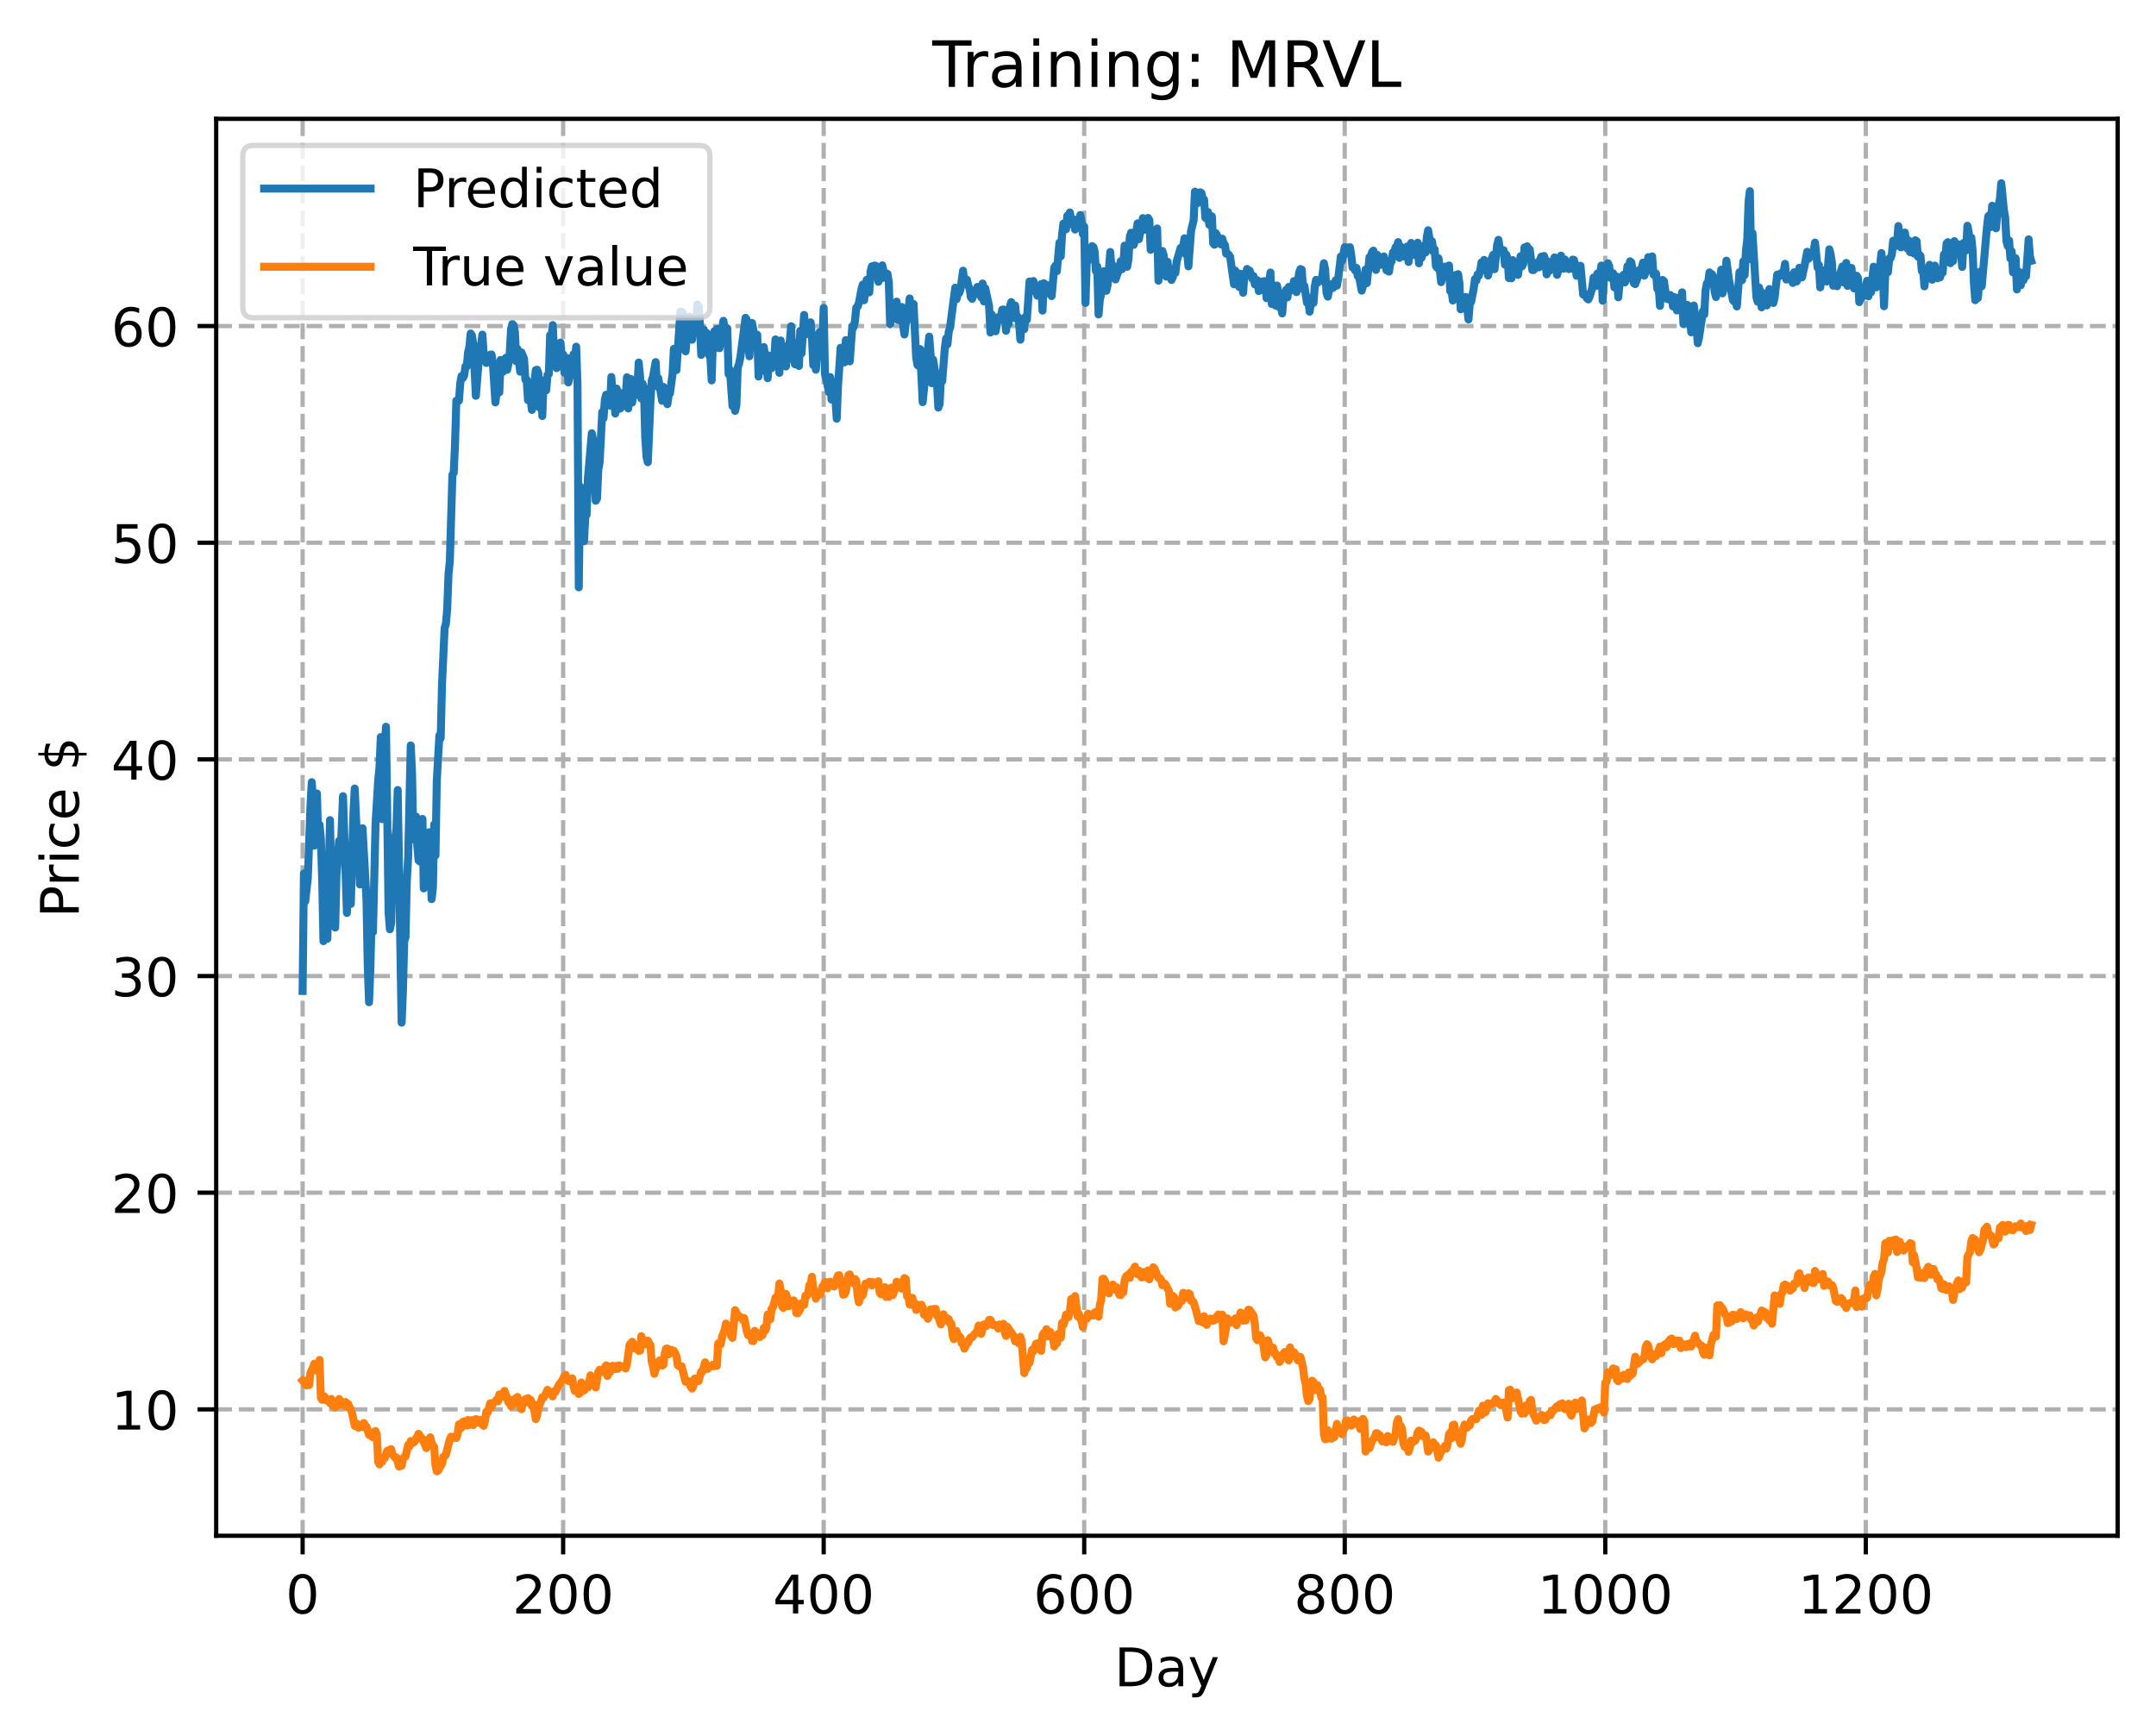 <?xml version="1.0" encoding="utf-8" standalone="no"?>
<!DOCTYPE svg PUBLIC "-//W3C//DTD SVG 1.1//EN"
  "http://www.w3.org/Graphics/SVG/1.1/DTD/svg11.dtd">
<!-- Created with matplotlib (https://matplotlib.org/) -->
<svg height="325.986pt" version="1.1" viewBox="0 0 404.923 325.986" width="404.923pt" xmlns="http://www.w3.org/2000/svg" xmlns:xlink="http://www.w3.org/1999/xlink">
 <defs>
  <style type="text/css">
*{stroke-linecap:butt;stroke-linejoin:round;}
  </style>
 </defs>
 <g id="figure_1">
  <g id="patch_1">
   <path d="M 0 325.986 
L 404.923 325.986 
L 404.923 0 
L 0 0 
z
" style="fill:#ffffff;"/>
  </g>
  <g id="axes_1">
   <g id="patch_2">
    <path d="M 40.603 288.43 
L 397.723 288.43 
L 397.723 22.318 
L 40.603 22.318 
z
" style="fill:#ffffff;"/>
   </g>
   <g id="matplotlib.axis_1">
    <g id="xtick_1">
     <g id="line2d_1">
      <path clip-path="url(#pa5728ecfd4)" d="M 56.836 288.43 
L 56.836 22.318 
" style="fill:none;stroke:#b0b0b0;stroke-dasharray:2.96,1.28;stroke-dashoffset:0;stroke-width:0.8;"/>
     </g>
     <g id="line2d_2">
      <defs>
       <path d="M 0 0 
L 0 3.5 
" id="mbdb7efdf85" style="stroke:#000000;stroke-width:0.8;"/>
      </defs>
      <g>
       <use style="stroke:#000000;stroke-width:0.8;" x="56.836" xlink:href="#mbdb7efdf85" y="288.43"/>
      </g>
     </g>
     <g id="text_1">
      <!-- 0 -->
      <defs>
       <path d="M 31.781 66.406 
Q 24.172 66.406 20.328 58.906 
Q 16.5 51.422 16.5 36.375 
Q 16.5 21.391 20.328 13.891 
Q 24.172 6.391 31.781 6.391 
Q 39.453 6.391 43.281 13.891 
Q 47.125 21.391 47.125 36.375 
Q 47.125 51.422 43.281 58.906 
Q 39.453 66.406 31.781 66.406 
z
M 31.781 74.219 
Q 44.047 74.219 50.516 64.516 
Q 56.984 54.828 56.984 36.375 
Q 56.984 17.969 50.516 8.266 
Q 44.047 -1.422 31.781 -1.422 
Q 19.531 -1.422 13.062 8.266 
Q 6.594 17.969 6.594 36.375 
Q 6.594 54.828 13.062 64.516 
Q 19.531 74.219 31.781 74.219 
z
" id="DejaVuSans-48"/>
      </defs>
      <g transform="translate(53.655 303.029)scale(0.1 -0.1)">
       <use xlink:href="#DejaVuSans-48"/>
      </g>
     </g>
    </g>
    <g id="xtick_2">
     <g id="line2d_3">
      <path clip-path="url(#pa5728ecfd4)" d="M 105.766 288.43 
L 105.766 22.318 
" style="fill:none;stroke:#b0b0b0;stroke-dasharray:2.96,1.28;stroke-dashoffset:0;stroke-width:0.8;"/>
     </g>
     <g id="line2d_4">
      <g>
       <use style="stroke:#000000;stroke-width:0.8;" x="105.766" xlink:href="#mbdb7efdf85" y="288.43"/>
      </g>
     </g>
     <g id="text_2">
      <!-- 200 -->
      <defs>
       <path d="M 19.188 8.297 
L 53.609 8.297 
L 53.609 0 
L 7.328 0 
L 7.328 8.297 
Q 12.938 14.109 22.625 23.891 
Q 32.328 33.688 34.812 36.531 
Q 39.547 41.844 41.422 45.531 
Q 43.312 49.219 43.312 52.781 
Q 43.312 58.594 39.234 62.25 
Q 35.156 65.922 28.609 65.922 
Q 23.969 65.922 18.812 64.312 
Q 13.672 62.703 7.812 59.422 
L 7.812 69.391 
Q 13.766 71.781 18.938 73 
Q 24.125 74.219 28.422 74.219 
Q 39.75 74.219 46.484 68.547 
Q 53.219 62.891 53.219 53.422 
Q 53.219 48.922 51.531 44.891 
Q 49.859 40.875 45.406 35.406 
Q 44.188 33.984 37.641 27.219 
Q 31.109 20.453 19.188 8.297 
z
" id="DejaVuSans-50"/>
      </defs>
      <g transform="translate(96.223 303.029)scale(0.1 -0.1)">
       <use xlink:href="#DejaVuSans-50"/>
       <use x="63.623" xlink:href="#DejaVuSans-48"/>
       <use x="127.246" xlink:href="#DejaVuSans-48"/>
      </g>
     </g>
    </g>
    <g id="xtick_3">
     <g id="line2d_5">
      <path clip-path="url(#pa5728ecfd4)" d="M 154.697 288.43 
L 154.697 22.318 
" style="fill:none;stroke:#b0b0b0;stroke-dasharray:2.96,1.28;stroke-dashoffset:0;stroke-width:0.8;"/>
     </g>
     <g id="line2d_6">
      <g>
       <use style="stroke:#000000;stroke-width:0.8;" x="154.697" xlink:href="#mbdb7efdf85" y="288.43"/>
      </g>
     </g>
     <g id="text_3">
      <!-- 400 -->
      <defs>
       <path d="M 37.797 64.312 
L 12.891 25.391 
L 37.797 25.391 
z
M 35.203 72.906 
L 47.609 72.906 
L 47.609 25.391 
L 58.016 25.391 
L 58.016 17.188 
L 47.609 17.188 
L 47.609 0 
L 37.797 0 
L 37.797 17.188 
L 4.891 17.188 
L 4.891 26.703 
z
" id="DejaVuSans-52"/>
      </defs>
      <g transform="translate(145.153 303.029)scale(0.1 -0.1)">
       <use xlink:href="#DejaVuSans-52"/>
       <use x="63.623" xlink:href="#DejaVuSans-48"/>
       <use x="127.246" xlink:href="#DejaVuSans-48"/>
      </g>
     </g>
    </g>
    <g id="xtick_4">
     <g id="line2d_7">
      <path clip-path="url(#pa5728ecfd4)" d="M 203.628 288.43 
L 203.628 22.318 
" style="fill:none;stroke:#b0b0b0;stroke-dasharray:2.96,1.28;stroke-dashoffset:0;stroke-width:0.8;"/>
     </g>
     <g id="line2d_8">
      <g>
       <use style="stroke:#000000;stroke-width:0.8;" x="203.628" xlink:href="#mbdb7efdf85" y="288.43"/>
      </g>
     </g>
     <g id="text_4">
      <!-- 600 -->
      <defs>
       <path d="M 33.016 40.375 
Q 26.375 40.375 22.484 35.828 
Q 18.609 31.297 18.609 23.391 
Q 18.609 15.531 22.484 10.953 
Q 26.375 6.391 33.016 6.391 
Q 39.656 6.391 43.531 10.953 
Q 47.406 15.531 47.406 23.391 
Q 47.406 31.297 43.531 35.828 
Q 39.656 40.375 33.016 40.375 
z
M 52.594 71.297 
L 52.594 62.312 
Q 48.875 64.062 45.094 64.984 
Q 41.312 65.922 37.594 65.922 
Q 27.828 65.922 22.672 59.328 
Q 17.531 52.734 16.797 39.406 
Q 19.672 43.656 24.016 45.922 
Q 28.375 48.188 33.594 48.188 
Q 44.578 48.188 50.953 41.516 
Q 57.328 34.859 57.328 23.391 
Q 57.328 12.156 50.688 5.359 
Q 44.047 -1.422 33.016 -1.422 
Q 20.359 -1.422 13.672 8.266 
Q 6.984 17.969 6.984 36.375 
Q 6.984 53.656 15.188 63.938 
Q 23.391 74.219 37.203 74.219 
Q 40.922 74.219 44.703 73.484 
Q 48.484 72.75 52.594 71.297 
z
" id="DejaVuSans-54"/>
      </defs>
      <g transform="translate(194.084 303.029)scale(0.1 -0.1)">
       <use xlink:href="#DejaVuSans-54"/>
       <use x="63.623" xlink:href="#DejaVuSans-48"/>
       <use x="127.246" xlink:href="#DejaVuSans-48"/>
      </g>
     </g>
    </g>
    <g id="xtick_5">
     <g id="line2d_9">
      <path clip-path="url(#pa5728ecfd4)" d="M 252.558 288.43 
L 252.558 22.318 
" style="fill:none;stroke:#b0b0b0;stroke-dasharray:2.96,1.28;stroke-dashoffset:0;stroke-width:0.8;"/>
     </g>
     <g id="line2d_10">
      <g>
       <use style="stroke:#000000;stroke-width:0.8;" x="252.558" xlink:href="#mbdb7efdf85" y="288.43"/>
      </g>
     </g>
     <g id="text_5">
      <!-- 800 -->
      <defs>
       <path d="M 31.781 34.625 
Q 24.75 34.625 20.719 30.859 
Q 16.703 27.094 16.703 20.516 
Q 16.703 13.922 20.719 10.156 
Q 24.75 6.391 31.781 6.391 
Q 38.812 6.391 42.859 10.172 
Q 46.922 13.969 46.922 20.516 
Q 46.922 27.094 42.891 30.859 
Q 38.875 34.625 31.781 34.625 
z
M 21.922 38.812 
Q 15.578 40.375 12.031 44.719 
Q 8.5 49.078 8.5 55.328 
Q 8.5 64.062 14.719 69.141 
Q 20.953 74.219 31.781 74.219 
Q 42.672 74.219 48.875 69.141 
Q 55.078 64.062 55.078 55.328 
Q 55.078 49.078 51.531 44.719 
Q 48 40.375 41.703 38.812 
Q 48.828 37.156 52.797 32.312 
Q 56.781 27.484 56.781 20.516 
Q 56.781 9.906 50.312 4.234 
Q 43.844 -1.422 31.781 -1.422 
Q 19.734 -1.422 13.25 4.234 
Q 6.781 9.906 6.781 20.516 
Q 6.781 27.484 10.781 32.312 
Q 14.797 37.156 21.922 38.812 
z
M 18.312 54.391 
Q 18.312 48.734 21.844 45.562 
Q 25.391 42.391 31.781 42.391 
Q 38.141 42.391 41.719 45.562 
Q 45.312 48.734 45.312 54.391 
Q 45.312 60.062 41.719 63.234 
Q 38.141 66.406 31.781 66.406 
Q 25.391 66.406 21.844 63.234 
Q 18.312 60.062 18.312 54.391 
z
" id="DejaVuSans-56"/>
      </defs>
      <g transform="translate(243.015 303.029)scale(0.1 -0.1)">
       <use xlink:href="#DejaVuSans-56"/>
       <use x="63.623" xlink:href="#DejaVuSans-48"/>
       <use x="127.246" xlink:href="#DejaVuSans-48"/>
      </g>
     </g>
    </g>
    <g id="xtick_6">
     <g id="line2d_11">
      <path clip-path="url(#pa5728ecfd4)" d="M 301.489 288.43 
L 301.489 22.318 
" style="fill:none;stroke:#b0b0b0;stroke-dasharray:2.96,1.28;stroke-dashoffset:0;stroke-width:0.8;"/>
     </g>
     <g id="line2d_12">
      <g>
       <use style="stroke:#000000;stroke-width:0.8;" x="301.489" xlink:href="#mbdb7efdf85" y="288.43"/>
      </g>
     </g>
     <g id="text_6">
      <!-- 1000 -->
      <defs>
       <path d="M 12.406 8.297 
L 28.516 8.297 
L 28.516 63.922 
L 10.984 60.406 
L 10.984 69.391 
L 28.422 72.906 
L 38.281 72.906 
L 38.281 8.297 
L 54.391 8.297 
L 54.391 0 
L 12.406 0 
z
" id="DejaVuSans-49"/>
      </defs>
      <g transform="translate(288.764 303.029)scale(0.1 -0.1)">
       <use xlink:href="#DejaVuSans-49"/>
       <use x="63.623" xlink:href="#DejaVuSans-48"/>
       <use x="127.246" xlink:href="#DejaVuSans-48"/>
       <use x="190.869" xlink:href="#DejaVuSans-48"/>
      </g>
     </g>
    </g>
    <g id="xtick_7">
     <g id="line2d_13">
      <path clip-path="url(#pa5728ecfd4)" d="M 350.419 288.43 
L 350.419 22.318 
" style="fill:none;stroke:#b0b0b0;stroke-dasharray:2.96,1.28;stroke-dashoffset:0;stroke-width:0.8;"/>
     </g>
     <g id="line2d_14">
      <g>
       <use style="stroke:#000000;stroke-width:0.8;" x="350.419" xlink:href="#mbdb7efdf85" y="288.43"/>
      </g>
     </g>
     <g id="text_7">
      <!-- 1200 -->
      <g transform="translate(337.694 303.029)scale(0.1 -0.1)">
       <use xlink:href="#DejaVuSans-49"/>
       <use x="63.623" xlink:href="#DejaVuSans-50"/>
       <use x="127.246" xlink:href="#DejaVuSans-48"/>
       <use x="190.869" xlink:href="#DejaVuSans-48"/>
      </g>
     </g>
    </g>
    <g id="text_8">
     <!-- Day -->
     <defs>
      <path d="M 19.672 64.797 
L 19.672 8.109 
L 31.594 8.109 
Q 46.688 8.109 53.688 14.938 
Q 60.688 21.781 60.688 36.531 
Q 60.688 51.172 53.688 57.984 
Q 46.688 64.797 31.594 64.797 
z
M 9.812 72.906 
L 30.078 72.906 
Q 51.266 72.906 61.172 64.094 
Q 71.094 55.281 71.094 36.531 
Q 71.094 17.672 61.125 8.828 
Q 51.172 0 30.078 0 
L 9.812 0 
z
" id="DejaVuSans-68"/>
      <path d="M 34.281 27.484 
Q 23.391 27.484 19.188 25 
Q 14.984 22.516 14.984 16.5 
Q 14.984 11.719 18.141 8.906 
Q 21.297 6.109 26.703 6.109 
Q 34.188 6.109 38.703 11.406 
Q 43.219 16.703 43.219 25.484 
L 43.219 27.484 
z
M 52.203 31.203 
L 52.203 0 
L 43.219 0 
L 43.219 8.297 
Q 40.141 3.328 35.547 0.953 
Q 30.953 -1.422 24.312 -1.422 
Q 15.922 -1.422 10.953 3.297 
Q 6 8.016 6 15.922 
Q 6 25.141 12.172 29.828 
Q 18.359 34.516 30.609 34.516 
L 43.219 34.516 
L 43.219 35.406 
Q 43.219 41.609 39.141 45 
Q 35.062 48.391 27.688 48.391 
Q 23 48.391 18.547 47.266 
Q 14.109 46.141 10.016 43.891 
L 10.016 52.203 
Q 14.938 54.109 19.578 55.047 
Q 24.219 56 28.609 56 
Q 40.484 56 46.344 49.844 
Q 52.203 43.703 52.203 31.203 
z
" id="DejaVuSans-97"/>
      <path d="M 32.172 -5.078 
Q 28.375 -14.844 24.75 -17.812 
Q 21.141 -20.797 15.094 -20.797 
L 7.906 -20.797 
L 7.906 -13.281 
L 13.188 -13.281 
Q 16.891 -13.281 18.938 -11.516 
Q 21 -9.766 23.484 -3.219 
L 25.094 0.875 
L 2.984 54.688 
L 12.5 54.688 
L 29.594 11.922 
L 46.688 54.688 
L 56.203 54.688 
z
" id="DejaVuSans-121"/>
     </defs>
     <g transform="translate(209.29 316.707)scale(0.1 -0.1)">
      <use xlink:href="#DejaVuSans-68"/>
      <use x="77.002" xlink:href="#DejaVuSans-97"/>
      <use x="138.281" xlink:href="#DejaVuSans-121"/>
     </g>
    </g>
   </g>
   <g id="matplotlib.axis_2">
    <g id="ytick_1">
     <g id="line2d_15">
      <path clip-path="url(#pa5728ecfd4)" d="M 40.603 264.696 
L 397.723 264.696 
" style="fill:none;stroke:#b0b0b0;stroke-dasharray:2.96,1.28;stroke-dashoffset:0;stroke-width:0.8;"/>
     </g>
     <g id="line2d_16">
      <defs>
       <path d="M 0 0 
L -3.5 0 
" id="m1c5fc0630b" style="stroke:#000000;stroke-width:0.8;"/>
      </defs>
      <g>
       <use style="stroke:#000000;stroke-width:0.8;" x="40.603" xlink:href="#m1c5fc0630b" y="264.696"/>
      </g>
     </g>
     <g id="text_9">
      <!-- 10 -->
      <g transform="translate(20.878 268.496)scale(0.1 -0.1)">
       <use xlink:href="#DejaVuSans-49"/>
       <use x="63.623" xlink:href="#DejaVuSans-48"/>
      </g>
     </g>
    </g>
    <g id="ytick_2">
     <g id="line2d_17">
      <path clip-path="url(#pa5728ecfd4)" d="M 40.603 224.005 
L 397.723 224.005 
" style="fill:none;stroke:#b0b0b0;stroke-dasharray:2.96,1.28;stroke-dashoffset:0;stroke-width:0.8;"/>
     </g>
     <g id="line2d_18">
      <g>
       <use style="stroke:#000000;stroke-width:0.8;" x="40.603" xlink:href="#m1c5fc0630b" y="224.005"/>
      </g>
     </g>
     <g id="text_10">
      <!-- 20 -->
      <g transform="translate(20.878 227.804)scale(0.1 -0.1)">
       <use xlink:href="#DejaVuSans-50"/>
       <use x="63.623" xlink:href="#DejaVuSans-48"/>
      </g>
     </g>
    </g>
    <g id="ytick_3">
     <g id="line2d_19">
      <path clip-path="url(#pa5728ecfd4)" d="M 40.603 183.314 
L 397.723 183.314 
" style="fill:none;stroke:#b0b0b0;stroke-dasharray:2.96,1.28;stroke-dashoffset:0;stroke-width:0.8;"/>
     </g>
     <g id="line2d_20">
      <g>
       <use style="stroke:#000000;stroke-width:0.8;" x="40.603" xlink:href="#m1c5fc0630b" y="183.314"/>
      </g>
     </g>
     <g id="text_11">
      <!-- 30 -->
      <defs>
       <path d="M 40.578 39.312 
Q 47.656 37.797 51.625 33 
Q 55.609 28.219 55.609 21.188 
Q 55.609 10.406 48.188 4.484 
Q 40.766 -1.422 27.094 -1.422 
Q 22.516 -1.422 17.656 -0.516 
Q 12.797 0.391 7.625 2.203 
L 7.625 11.719 
Q 11.719 9.328 16.594 8.109 
Q 21.484 6.891 26.812 6.891 
Q 36.078 6.891 40.938 10.547 
Q 45.797 14.203 45.797 21.188 
Q 45.797 27.641 41.281 31.266 
Q 36.766 34.906 28.719 34.906 
L 20.219 34.906 
L 20.219 43.016 
L 29.109 43.016 
Q 36.375 43.016 40.234 45.922 
Q 44.094 48.828 44.094 54.297 
Q 44.094 59.906 40.109 62.906 
Q 36.141 65.922 28.719 65.922 
Q 24.656 65.922 20.016 65.031 
Q 15.375 64.156 9.812 62.312 
L 9.812 71.094 
Q 15.438 72.656 20.344 73.438 
Q 25.25 74.219 29.594 74.219 
Q 40.828 74.219 47.359 69.109 
Q 53.906 64.016 53.906 55.328 
Q 53.906 49.266 50.438 45.094 
Q 46.969 40.922 40.578 39.312 
z
" id="DejaVuSans-51"/>
      </defs>
      <g transform="translate(20.878 187.113)scale(0.1 -0.1)">
       <use xlink:href="#DejaVuSans-51"/>
       <use x="63.623" xlink:href="#DejaVuSans-48"/>
      </g>
     </g>
    </g>
    <g id="ytick_4">
     <g id="line2d_21">
      <path clip-path="url(#pa5728ecfd4)" d="M 40.603 142.623 
L 397.723 142.623 
" style="fill:none;stroke:#b0b0b0;stroke-dasharray:2.96,1.28;stroke-dashoffset:0;stroke-width:0.8;"/>
     </g>
     <g id="line2d_22">
      <g>
       <use style="stroke:#000000;stroke-width:0.8;" x="40.603" xlink:href="#m1c5fc0630b" y="142.623"/>
      </g>
     </g>
     <g id="text_12">
      <!-- 40 -->
      <g transform="translate(20.878 146.422)scale(0.1 -0.1)">
       <use xlink:href="#DejaVuSans-52"/>
       <use x="63.623" xlink:href="#DejaVuSans-48"/>
      </g>
     </g>
    </g>
    <g id="ytick_5">
     <g id="line2d_23">
      <path clip-path="url(#pa5728ecfd4)" d="M 40.603 101.931 
L 397.723 101.931 
" style="fill:none;stroke:#b0b0b0;stroke-dasharray:2.96,1.28;stroke-dashoffset:0;stroke-width:0.8;"/>
     </g>
     <g id="line2d_24">
      <g>
       <use style="stroke:#000000;stroke-width:0.8;" x="40.603" xlink:href="#m1c5fc0630b" y="101.931"/>
      </g>
     </g>
     <g id="text_13">
      <!-- 50 -->
      <defs>
       <path d="M 10.797 72.906 
L 49.516 72.906 
L 49.516 64.594 
L 19.828 64.594 
L 19.828 46.734 
Q 21.969 47.469 24.109 47.828 
Q 26.266 48.188 28.422 48.188 
Q 40.625 48.188 47.75 41.5 
Q 54.891 34.812 54.891 23.391 
Q 54.891 11.625 47.562 5.094 
Q 40.234 -1.422 26.906 -1.422 
Q 22.312 -1.422 17.547 -0.641 
Q 12.797 0.141 7.719 1.703 
L 7.719 11.625 
Q 12.109 9.234 16.797 8.062 
Q 21.484 6.891 26.703 6.891 
Q 35.156 6.891 40.078 11.328 
Q 45.016 15.766 45.016 23.391 
Q 45.016 31 40.078 35.438 
Q 35.156 39.891 26.703 39.891 
Q 22.75 39.891 18.812 39.016 
Q 14.891 38.141 10.797 36.281 
z
" id="DejaVuSans-53"/>
      </defs>
      <g transform="translate(20.878 105.731)scale(0.1 -0.1)">
       <use xlink:href="#DejaVuSans-53"/>
       <use x="63.623" xlink:href="#DejaVuSans-48"/>
      </g>
     </g>
    </g>
    <g id="ytick_6">
     <g id="line2d_25">
      <path clip-path="url(#pa5728ecfd4)" d="M 40.603 61.24 
L 397.723 61.24 
" style="fill:none;stroke:#b0b0b0;stroke-dasharray:2.96,1.28;stroke-dashoffset:0;stroke-width:0.8;"/>
     </g>
     <g id="line2d_26">
      <g>
       <use style="stroke:#000000;stroke-width:0.8;" x="40.603" xlink:href="#m1c5fc0630b" y="61.24"/>
      </g>
     </g>
     <g id="text_14">
      <!-- 60 -->
      <g transform="translate(20.878 65.039)scale(0.1 -0.1)">
       <use xlink:href="#DejaVuSans-54"/>
       <use x="63.623" xlink:href="#DejaVuSans-48"/>
      </g>
     </g>
    </g>
    <g id="text_15">
     <!-- Price $ -->
     <defs>
      <path d="M 19.672 64.797 
L 19.672 37.406 
L 32.078 37.406 
Q 38.969 37.406 42.719 40.969 
Q 46.484 44.531 46.484 51.125 
Q 46.484 57.672 42.719 61.234 
Q 38.969 64.797 32.078 64.797 
z
M 9.812 72.906 
L 32.078 72.906 
Q 44.344 72.906 50.609 67.359 
Q 56.891 61.812 56.891 51.125 
Q 56.891 40.328 50.609 34.812 
Q 44.344 29.297 32.078 29.297 
L 19.672 29.297 
L 19.672 0 
L 9.812 0 
z
" id="DejaVuSans-80"/>
      <path d="M 41.109 46.297 
Q 39.594 47.172 37.812 47.578 
Q 36.031 48 33.891 48 
Q 26.266 48 22.188 43.047 
Q 18.109 38.094 18.109 28.812 
L 18.109 0 
L 9.078 0 
L 9.078 54.688 
L 18.109 54.688 
L 18.109 46.188 
Q 20.953 51.172 25.484 53.578 
Q 30.031 56 36.531 56 
Q 37.453 56 38.578 55.875 
Q 39.703 55.766 41.062 55.516 
z
" id="DejaVuSans-114"/>
      <path d="M 9.422 54.688 
L 18.406 54.688 
L 18.406 0 
L 9.422 0 
z
M 9.422 75.984 
L 18.406 75.984 
L 18.406 64.594 
L 9.422 64.594 
z
" id="DejaVuSans-105"/>
      <path d="M 48.781 52.594 
L 48.781 44.188 
Q 44.969 46.297 41.141 47.344 
Q 37.312 48.391 33.406 48.391 
Q 24.656 48.391 19.812 42.844 
Q 14.984 37.312 14.984 27.297 
Q 14.984 17.281 19.812 11.734 
Q 24.656 6.203 33.406 6.203 
Q 37.312 6.203 41.141 7.25 
Q 44.969 8.297 48.781 10.406 
L 48.781 2.094 
Q 45.016 0.344 40.984 -0.531 
Q 36.969 -1.422 32.422 -1.422 
Q 20.062 -1.422 12.781 6.344 
Q 5.516 14.109 5.516 27.297 
Q 5.516 40.672 12.859 48.328 
Q 20.219 56 33.016 56 
Q 37.156 56 41.109 55.141 
Q 45.062 54.297 48.781 52.594 
z
" id="DejaVuSans-99"/>
      <path d="M 56.203 29.594 
L 56.203 25.203 
L 14.891 25.203 
Q 15.484 15.922 20.484 11.062 
Q 25.484 6.203 34.422 6.203 
Q 39.594 6.203 44.453 7.469 
Q 49.312 8.734 54.109 11.281 
L 54.109 2.781 
Q 49.266 0.734 44.188 -0.344 
Q 39.109 -1.422 33.891 -1.422 
Q 20.797 -1.422 13.156 6.188 
Q 5.516 13.812 5.516 26.812 
Q 5.516 40.234 12.766 48.109 
Q 20.016 56 32.328 56 
Q 43.359 56 49.781 48.891 
Q 56.203 41.797 56.203 29.594 
z
M 47.219 32.234 
Q 47.125 39.594 43.094 43.984 
Q 39.062 48.391 32.422 48.391 
Q 24.906 48.391 20.391 44.141 
Q 15.875 39.891 15.188 32.172 
z
" id="DejaVuSans-101"/>
      <path id="DejaVuSans-32"/>
      <path d="M 33.797 -14.703 
L 28.906 -14.703 
L 28.859 0 
Q 23.734 0.094 18.609 1.188 
Q 13.484 2.297 8.297 4.5 
L 8.297 13.281 
Q 13.281 10.156 18.375 8.562 
Q 23.484 6.984 28.906 6.938 
L 28.906 29.203 
Q 18.109 30.953 13.203 35.156 
Q 8.297 39.359 8.297 46.688 
Q 8.297 54.641 13.625 59.219 
Q 18.953 63.812 28.906 64.5 
L 28.906 75.984 
L 33.797 75.984 
L 33.797 64.656 
Q 38.328 64.453 42.578 63.688 
Q 46.828 62.938 50.875 61.625 
L 50.875 53.078 
Q 46.828 55.125 42.547 56.25 
Q 38.281 57.375 33.797 57.562 
L 33.797 36.719 
Q 44.875 35.016 50.094 30.609 
Q 55.328 26.219 55.328 18.609 
Q 55.328 10.359 49.781 5.594 
Q 44.234 0.828 33.797 0.094 
z
M 28.906 37.594 
L 28.906 57.625 
Q 23.25 56.984 20.266 54.391 
Q 17.281 51.812 17.281 47.516 
Q 17.281 43.312 20.031 40.969 
Q 22.797 38.625 28.906 37.594 
z
M 33.797 28.219 
L 33.797 7.078 
Q 39.984 7.906 43.141 10.594 
Q 46.297 13.281 46.297 17.672 
Q 46.297 21.969 43.281 24.5 
Q 40.281 27.047 33.797 28.219 
z
" id="DejaVuSans-36"/>
     </defs>
     <g transform="translate(14.798 172.342)rotate(-90)scale(0.1 -0.1)">
      <use xlink:href="#DejaVuSans-80"/>
      <use x="58.553" xlink:href="#DejaVuSans-114"/>
      <use x="99.666" xlink:href="#DejaVuSans-105"/>
      <use x="127.449" xlink:href="#DejaVuSans-99"/>
      <use x="182.43" xlink:href="#DejaVuSans-101"/>
      <use x="243.953" xlink:href="#DejaVuSans-32"/>
      <use x="275.74" xlink:href="#DejaVuSans-36"/>
     </g>
    </g>
   </g>
   <g id="line2d_27">
    <path clip-path="url(#pa5728ecfd4)" d="M 56.836 186.116 
L 57.081 164.05 
L 57.325 169.284 
L 57.814 164.967 
L 58.304 151.532 
L 58.548 146.906 
L 58.793 150.521 
L 59.038 158.818 
L 59.527 149.021 
L 59.772 157.97 
L 60.016 154.903 
L 60.261 157.521 
L 60.506 165.096 
L 60.75 176.76 
L 61.24 174.785 
L 61.484 176.313 
L 61.974 154.031 
L 62.218 165.081 
L 62.463 167.625 
L 62.952 174.209 
L 63.197 164.308 
L 63.686 157.923 
L 63.931 161.325 
L 64.42 149.534 
L 65.154 171.462 
L 65.399 162.339 
L 65.643 164.927 
L 65.888 169.769 
L 66.377 152.808 
L 66.622 148.092 
L 67.111 159.081 
L 67.356 157.755 
L 67.601 166.11 
L 68.09 155.553 
L 68.579 164.316 
L 68.824 168.896 
L 69.069 181.509 
L 69.313 188.23 
L 69.558 182.007 
L 69.802 172.152 
L 70.047 175.054 
L 70.536 154.656 
L 71.026 146.592 
L 71.27 144.2 
L 71.515 138.438 
L 71.76 153.842 
L 72.004 151.268 
L 72.249 140.744 
L 72.494 136.488 
L 72.983 171.471 
L 73.228 174.532 
L 73.472 173.274 
L 73.717 161.67 
L 73.962 169.159 
L 74.206 157.445 
L 74.451 155.698 
L 74.696 148.377 
L 75.429 192.075 
L 75.674 186.233 
L 75.919 176.726 
L 76.163 176.036 
L 76.408 165.368 
L 76.653 161.123 
L 77.142 140 
L 77.387 145.081 
L 77.631 157.635 
L 77.876 157.102 
L 78.121 153.358 
L 78.365 158.742 
L 78.61 161.59 
L 78.855 161.796 
L 79.099 159.895 
L 79.344 153.812 
L 79.589 166.856 
L 79.833 159.986 
L 80.078 163.732 
L 80.323 161.258 
L 80.567 156.312 
L 80.812 160.22 
L 81.056 168.87 
L 81.301 166.793 
L 81.546 154.839 
L 81.79 160.661 
L 82.035 146.579 
L 82.524 138.114 
L 82.769 138.62 
L 83.014 128.55 
L 83.503 117.994 
L 83.748 117.125 
L 83.992 114.373 
L 84.237 107.75 
L 84.482 105.409 
L 84.971 89.154 
L 85.216 88.795 
L 85.46 83.435 
L 85.705 75.26 
L 86.194 75.254 
L 86.439 71.999 
L 86.684 70.621 
L 86.928 71.002 
L 87.173 70.534 
L 87.417 68.815 
L 87.662 68.849 
L 87.907 66.173 
L 88.151 65.176 
L 88.396 62.638 
L 88.641 63.005 
L 88.885 64.699 
L 89.375 74.338 
L 89.864 68.334 
L 90.598 62.844 
L 90.843 66.453 
L 91.087 66.814 
L 91.332 68.176 
L 91.577 68.01 
L 91.821 67.706 
L 92.066 66.625 
L 92.311 66.576 
L 92.555 68.079 
L 93.044 75.581 
L 93.289 73.425 
L 93.534 72.322 
L 93.778 73.692 
L 94.023 67.599 
L 94.268 67.664 
L 94.512 69.804 
L 94.757 68.869 
L 95.002 67.203 
L 95.246 69.446 
L 95.491 68.31 
L 95.736 66.284 
L 95.98 61.821 
L 96.225 60.842 
L 96.47 61.077 
L 96.714 62.404 
L 96.959 67.857 
L 97.204 65.539 
L 97.693 69.805 
L 97.938 66.196 
L 98.427 67.388 
L 98.672 71.304 
L 98.916 71.295 
L 99.161 75.145 
L 99.405 72.78 
L 99.895 76.988 
L 100.139 75.928 
L 100.384 71.672 
L 100.629 69.502 
L 100.873 69.441 
L 101.118 70.125 
L 101.363 76.567 
L 101.607 71.945 
L 101.852 78.133 
L 102.097 71.448 
L 102.341 72.088 
L 102.586 73.304 
L 102.831 70.419 
L 103.075 70.243 
L 103.32 62.949 
L 103.565 63.689 
L 103.809 61.057 
L 104.054 66.085 
L 104.299 65.475 
L 104.543 69.143 
L 104.788 65.738 
L 105.277 64.337 
L 105.522 68.532 
L 105.766 66.565 
L 106.011 70 
L 106.256 68.04 
L 106.5 67.234 
L 106.745 71.83 
L 106.99 70.548 
L 107.234 68 
L 107.479 69.811 
L 107.724 66.528 
L 107.968 68.708 
L 108.213 65.113 
L 108.458 72.054 
L 108.702 110.31 
L 108.947 91.372 
L 109.192 100.015 
L 109.436 99.049 
L 109.681 101.645 
L 109.926 97.099 
L 110.17 96.67 
L 110.415 89.821 
L 111.149 81.37 
L 111.393 82.619 
L 111.883 94.052 
L 112.127 93.651 
L 112.372 88.208 
L 112.617 86.847 
L 113.106 77.398 
L 113.351 78.545 
L 113.595 75.116 
L 113.84 74.135 
L 114.085 74.566 
L 114.329 74.456 
L 114.574 76.186 
L 114.819 70.804 
L 115.063 74.378 
L 115.308 74.012 
L 115.553 77.669 
L 115.797 72.976 
L 116.042 73.543 
L 116.287 76.792 
L 116.531 76.694 
L 116.776 75.158 
L 117.265 73.669 
L 117.51 74.703 
L 117.754 70.853 
L 117.999 76.714 
L 118.244 71.857 
L 118.488 71.175 
L 118.733 75.607 
L 118.978 73.359 
L 119.222 74.242 
L 119.467 74.148 
L 119.712 72.791 
L 119.956 68.085 
L 120.201 70.576 
L 120.446 74.844 
L 120.69 72.069 
L 120.935 72.867 
L 121.18 82.14 
L 121.424 85.821 
L 121.669 86.813 
L 122.158 75.44 
L 122.403 71.437 
L 122.648 70.764 
L 123.137 68.006 
L 123.381 72.542 
L 123.626 71.015 
L 124.36 75.28 
L 124.605 72.674 
L 124.849 73.635 
L 125.094 73.271 
L 125.339 75.909 
L 125.583 74.199 
L 125.828 73.865 
L 126.317 70.214 
L 126.562 65.514 
L 126.807 66.338 
L 127.051 69.5 
L 127.785 58.492 
L 128.03 58.557 
L 128.275 58.81 
L 128.519 59.77 
L 128.764 65.989 
L 129.008 62.954 
L 129.253 62.053 
L 129.498 59.484 
L 129.742 61.148 
L 129.987 63.801 
L 130.232 61.263 
L 130.476 60.511 
L 130.721 62.027 
L 130.966 57.197 
L 131.21 57.531 
L 131.455 60.796 
L 131.7 66.66 
L 131.944 63.36 
L 132.189 61.904 
L 132.434 63.639 
L 132.678 62.505 
L 133.168 66.674 
L 133.412 67.049 
L 133.657 71.445 
L 133.902 63.613 
L 134.146 62.244 
L 134.391 65.358 
L 134.636 61.785 
L 134.88 61.822 
L 135.125 65.398 
L 135.859 60.254 
L 136.103 61.753 
L 136.593 61.655 
L 136.837 70.274 
L 137.082 69.429 
L 137.571 76.254 
L 137.816 75.994 
L 138.061 77.174 
L 138.305 76.122 
L 138.55 69.047 
L 138.795 68.336 
L 139.039 67.165 
L 140.018 59.691 
L 140.263 60.069 
L 140.752 66.918 
L 140.996 61.699 
L 141.241 60.652 
L 141.975 64.511 
L 142.22 62.871 
L 142.464 70.714 
L 142.709 68.023 
L 142.954 69.686 
L 143.443 65.181 
L 143.932 67.947 
L 144.177 71.032 
L 144.422 66.776 
L 144.666 68.621 
L 144.911 69.159 
L 145.4 67.417 
L 145.645 63.745 
L 145.89 64.407 
L 146.134 64.118 
L 146.379 70.03 
L 146.624 63.95 
L 146.868 68.005 
L 147.113 65.592 
L 147.602 68.827 
L 147.847 65.004 
L 148.091 65.098 
L 148.336 64.044 
L 148.581 61.269 
L 148.825 67.35 
L 149.07 67.582 
L 149.315 68.416 
L 149.559 68.458 
L 149.804 64.324 
L 150.049 68.732 
L 150.293 62.141 
L 150.538 66.367 
L 151.027 59.141 
L 151.272 62.843 
L 151.517 61.241 
L 151.761 62.478 
L 152.006 62.287 
L 152.251 60.542 
L 152.495 63.408 
L 152.74 68.582 
L 152.984 65.712 
L 153.229 69.432 
L 153.718 63.27 
L 153.963 62.319 
L 154.208 64.311 
L 154.452 64.218 
L 154.697 57.826 
L 154.942 70.276 
L 155.186 71.214 
L 155.676 73.67 
L 155.92 70.809 
L 156.165 75.039 
L 156.41 71.717 
L 156.654 74.34 
L 156.899 74.756 
L 157.144 78.636 
L 157.388 72.539 
L 157.878 65.314 
L 158.122 66.628 
L 158.367 65.832 
L 158.612 68.061 
L 158.856 63.88 
L 159.101 67.474 
L 159.345 65.443 
L 159.59 67.873 
L 160.079 61.29 
L 160.324 61.429 
L 160.569 60.371 
L 160.813 57.781 
L 161.058 57.605 
L 161.303 56.922 
L 161.792 54.322 
L 162.037 53.444 
L 162.281 56.39 
L 162.771 52.555 
L 163.015 53.143 
L 163.26 54.919 
L 163.505 50.968 
L 163.749 50.018 
L 163.994 50.49 
L 164.239 49.87 
L 164.483 49.931 
L 164.728 51.13 
L 164.972 52.928 
L 165.217 50.857 
L 165.462 52.307 
L 165.706 49.832 
L 166.196 52.182 
L 166.44 51.342 
L 166.685 51.435 
L 166.93 53.037 
L 167.174 60.902 
L 167.908 57.778 
L 168.153 57.479 
L 168.398 56.645 
L 168.642 60.101 
L 168.887 58.695 
L 169.132 60.242 
L 169.376 57.66 
L 169.621 61.182 
L 169.866 62.828 
L 170.11 60.753 
L 170.355 60.049 
L 170.6 58.514 
L 170.844 56.051 
L 171.089 58.734 
L 171.333 57.52 
L 171.578 57.098 
L 172.067 67.137 
L 172.312 68.555 
L 172.557 68.748 
L 172.801 65.559 
L 173.291 75.533 
L 174.514 63.222 
L 174.759 66.378 
L 175.003 71.976 
L 175.248 67.53 
L 175.982 72.072 
L 176.227 76.55 
L 176.471 75.901 
L 176.716 70.967 
L 176.96 71.597 
L 177.45 65.352 
L 177.694 63.571 
L 177.939 64.676 
L 178.184 62.294 
L 178.428 61.537 
L 178.918 57.752 
L 179.407 54.027 
L 179.652 56.178 
L 179.896 55.129 
L 180.141 55.046 
L 180.386 54.381 
L 180.875 50.844 
L 181.12 53.068 
L 181.364 52.622 
L 181.609 52.54 
L 181.854 53.683 
L 182.098 54.187 
L 182.343 55.838 
L 182.588 56.122 
L 182.832 54.974 
L 183.077 54.568 
L 183.321 55.235 
L 183.566 53.889 
L 183.811 54.083 
L 184.055 54.593 
L 184.3 55.859 
L 184.545 53.254 
L 184.789 56.613 
L 185.034 54.134 
L 185.768 57.527 
L 186.013 62.451 
L 186.257 59.074 
L 186.502 62.143 
L 186.747 61.667 
L 186.991 62.224 
L 187.481 59.575 
L 187.725 59.814 
L 187.97 59.791 
L 188.215 58.166 
L 188.459 58.126 
L 188.704 59.738 
L 188.948 62.12 
L 189.193 60.031 
L 189.438 60.845 
L 189.682 57.524 
L 189.927 56.737 
L 190.416 59.653 
L 190.661 57.379 
L 190.906 59.872 
L 191.15 59.472 
L 191.395 60.701 
L 191.64 63.8 
L 191.884 60.055 
L 192.129 59.862 
L 192.374 61.811 
L 192.618 59.52 
L 192.863 60.047 
L 193.352 52.868 
L 193.597 54.732 
L 193.842 54.471 
L 194.086 52.779 
L 194.331 53.905 
L 194.575 54.129 
L 194.82 55.532 
L 195.065 55.409 
L 195.554 53.343 
L 195.799 58.342 
L 196.043 53.19 
L 196.288 54.632 
L 196.533 53.492 
L 196.777 54.819 
L 197.022 54.127 
L 197.267 55.264 
L 197.511 55.612 
L 198.001 50.268 
L 198.245 49.874 
L 198.49 50.931 
L 198.979 45.572 
L 199.224 48.138 
L 199.469 44.026 
L 199.713 42.009 
L 200.203 43.065 
L 200.447 40.519 
L 200.692 42.196 
L 200.936 39.901 
L 201.181 41.508 
L 201.426 41.526 
L 201.67 41.198 
L 201.915 43.11 
L 202.16 41.52 
L 202.404 41.418 
L 202.649 42.172 
L 202.894 40.384 
L 203.138 41.637 
L 203.383 43.977 
L 203.628 42.548 
L 203.872 56.9 
L 204.117 48.777 
L 204.362 48.98 
L 204.606 48.438 
L 204.851 48.676 
L 205.096 46.228 
L 205.34 46.38 
L 205.585 47.239 
L 205.83 50.922 
L 206.074 50.031 
L 206.319 59.066 
L 206.563 56.308 
L 207.053 54.179 
L 207.297 50.93 
L 207.787 54.616 
L 208.031 53.455 
L 208.521 47.327 
L 208.765 50.628 
L 209.01 50.072 
L 209.255 49.993 
L 209.499 52.491 
L 210.233 50.406 
L 210.478 49.066 
L 210.723 50.559 
L 210.967 50.127 
L 211.212 46.134 
L 211.457 49.614 
L 211.701 50.1 
L 211.946 48.626 
L 212.191 44.468 
L 212.435 43.699 
L 212.924 45.985 
L 213.169 45.122 
L 213.658 41.941 
L 213.903 44.921 
L 214.148 43.557 
L 214.392 43.42 
L 214.637 40.97 
L 214.882 42.189 
L 215.126 41.348 
L 215.371 43.175 
L 215.616 40.929 
L 215.86 41.34 
L 216.105 46.915 
L 216.35 43.361 
L 216.839 44.587 
L 217.084 44.866 
L 217.328 42.911 
L 217.573 52.721 
L 217.818 47.184 
L 218.062 49.981 
L 218.307 47.129 
L 218.551 47.96 
L 218.796 51.095 
L 219.041 51.949 
L 219.285 49.162 
L 219.53 51.629 
L 219.775 50.924 
L 220.019 52.581 
L 220.264 52.076 
L 220.509 50.525 
L 220.753 51.254 
L 220.998 49.073 
L 221.732 46.561 
L 221.977 47.212 
L 222.221 46.224 
L 222.466 44.761 
L 222.711 47.743 
L 222.955 47.276 
L 223.2 50.028 
L 223.689 43.382 
L 224.179 41.376 
L 224.423 35.992 
L 224.668 36.145 
L 224.912 38.162 
L 225.157 36.498 
L 225.402 36.114 
L 225.646 36.255 
L 225.891 37.375 
L 226.136 37.471 
L 226.38 40.911 
L 226.625 41.097 
L 226.87 39.808 
L 227.114 42.221 
L 227.359 40.791 
L 227.604 40.622 
L 227.848 45.683 
L 228.093 45.966 
L 228.338 43.793 
L 228.582 44.212 
L 228.827 45.445 
L 229.072 45.025 
L 229.316 45.904 
L 229.561 44.826 
L 229.806 45.729 
L 230.05 46.002 
L 230.295 47.651 
L 230.539 47.655 
L 230.784 47.836 
L 231.029 48.214 
L 231.763 53.386 
L 232.007 50.83 
L 232.497 51.976 
L 232.741 53.899 
L 232.986 51.403 
L 233.231 51.91 
L 233.475 54.986 
L 233.72 51.507 
L 233.965 51.841 
L 234.209 50.516 
L 234.454 51.515 
L 234.699 50.825 
L 235.188 52.342 
L 235.433 51.859 
L 235.677 53.421 
L 235.922 52.688 
L 236.167 52.639 
L 236.411 54.667 
L 236.656 54.276 
L 236.9 54.493 
L 237.145 52.847 
L 237.634 52.811 
L 237.879 56.004 
L 238.124 54.746 
L 238.613 51.178 
L 238.858 57.109 
L 239.102 53.542 
L 239.347 53.834 
L 239.592 57.4 
L 239.836 53.627 
L 240.081 54.864 
L 240.326 57.761 
L 240.57 56.417 
L 240.815 58.862 
L 241.06 55.77 
L 241.304 55.703 
L 241.549 54.438 
L 241.794 55.85 
L 242.038 53.884 
L 242.283 53.894 
L 242.527 54.435 
L 242.772 54.511 
L 243.017 52.791 
L 243.506 54.866 
L 243.995 51.176 
L 244.24 50.53 
L 244.485 50.649 
L 244.729 54.226 
L 244.974 53.665 
L 245.463 56.85 
L 245.708 55.907 
L 245.953 58.536 
L 246.197 57.109 
L 246.442 56.742 
L 246.687 56.886 
L 246.931 53.79 
L 247.176 52.562 
L 247.421 53.138 
L 247.665 52.716 
L 247.91 52.618 
L 248.155 52.78 
L 248.399 51.463 
L 248.644 49.437 
L 248.888 50.689 
L 249.133 54.996 
L 249.378 55.712 
L 249.867 53.368 
L 250.356 54.072 
L 250.601 53.8 
L 250.846 52.663 
L 251.09 53.651 
L 251.335 52.256 
L 251.824 48.175 
L 252.069 48.965 
L 252.558 46.418 
L 252.803 47.076 
L 253.048 46.465 
L 253.292 47.644 
L 253.537 46.432 
L 253.782 47.897 
L 254.026 50.235 
L 254.271 50.172 
L 254.515 50.808 
L 254.76 50.308 
L 255.005 51.856 
L 255.249 51.967 
L 255.739 54.588 
L 256.228 52.883 
L 256.473 50.617 
L 256.717 53.168 
L 257.207 48.302 
L 257.451 48.3 
L 257.696 47.33 
L 257.941 47.071 
L 258.185 48.538 
L 258.43 50.698 
L 258.675 47.876 
L 258.919 48.437 
L 259.164 49.758 
L 259.409 48.539 
L 259.653 48.585 
L 259.898 48.159 
L 260.387 50.748 
L 260.876 51.012 
L 261.121 49.345 
L 261.366 49.077 
L 261.61 47.427 
L 261.855 47.339 
L 262.1 46.444 
L 262.344 46.376 
L 262.589 45.466 
L 262.834 48.44 
L 263.078 46.298 
L 263.323 48.12 
L 263.568 46.692 
L 263.812 48.207 
L 264.057 47.509 
L 264.302 46.291 
L 264.546 49.204 
L 264.791 46.772 
L 265.036 45.622 
L 265.28 46.466 
L 265.525 46.481 
L 265.77 47.919 
L 266.014 46.099 
L 266.259 45.588 
L 266.503 49.453 
L 266.748 47.183 
L 266.993 48.412 
L 267.482 46.139 
L 267.727 47.439 
L 267.971 44.492 
L 268.216 43.24 
L 268.461 44.659 
L 268.705 46.838 
L 268.95 45.321 
L 269.195 47.253 
L 269.439 46.813 
L 269.684 49.956 
L 269.929 50.31 
L 270.173 48.514 
L 270.663 52.989 
L 270.907 51.901 
L 271.152 50.188 
L 271.397 50.067 
L 271.641 50.181 
L 271.886 51.669 
L 272.131 49.86 
L 272.375 54.672 
L 272.62 54.607 
L 272.864 56.446 
L 273.354 51.649 
L 273.598 53.281 
L 273.843 51.487 
L 274.088 53.098 
L 274.332 58.091 
L 274.822 57.65 
L 275.066 56.138 
L 275.311 55.774 
L 275.8 59.999 
L 276.045 56.938 
L 276.29 56.703 
L 276.779 54.204 
L 277.024 52.39 
L 277.268 52.725 
L 277.513 51.528 
L 277.758 51.769 
L 278.002 50.828 
L 278.247 49.27 
L 278.491 49.758 
L 278.736 48.818 
L 278.981 50.768 
L 279.225 50.013 
L 279.47 51.752 
L 279.715 50.76 
L 279.959 49.086 
L 280.449 47.861 
L 280.693 50.562 
L 281.183 46.001 
L 281.427 45.041 
L 281.672 46.653 
L 282.161 46.959 
L 282.406 46.988 
L 282.651 49.725 
L 282.895 47.823 
L 283.14 48.536 
L 283.385 52.219 
L 283.629 51.861 
L 283.874 52.269 
L 284.118 48.857 
L 284.363 49.494 
L 284.608 49.779 
L 284.852 49.634 
L 285.097 51.621 
L 285.586 48.12 
L 285.831 50.043 
L 286.076 49.575 
L 286.32 46.465 
L 286.565 47.074 
L 286.81 46.258 
L 287.054 47.13 
L 287.299 46.832 
L 287.788 50.717 
L 288.033 50.719 
L 288.278 49.377 
L 288.522 50.28 
L 288.767 50.144 
L 289.012 50.212 
L 289.256 48.709 
L 289.501 48.185 
L 289.746 49.976 
L 289.99 48.075 
L 290.235 48.899 
L 290.479 51.534 
L 290.724 49.137 
L 290.969 50.89 
L 291.213 49.362 
L 291.458 49.847 
L 291.947 48.349 
L 292.437 51.619 
L 292.926 49.827 
L 293.171 48.007 
L 293.415 49.658 
L 293.66 50.474 
L 293.905 48.731 
L 294.149 50.223 
L 294.394 50.28 
L 294.639 50.546 
L 294.883 50.015 
L 295.128 50.472 
L 295.373 48.761 
L 295.617 48.829 
L 295.862 49.936 
L 296.106 51.797 
L 296.351 50.257 
L 296.596 51.246 
L 296.84 49.916 
L 297.33 55.322 
L 297.574 55.171 
L 298.064 56.055 
L 298.308 56.235 
L 298.553 55.728 
L 299.042 54.063 
L 299.287 52.129 
L 299.532 53.784 
L 299.776 53.026 
L 300.021 51.361 
L 300.266 53.677 
L 300.755 49.87 
L 301 56.474 
L 301.244 52.148 
L 301.489 51.364 
L 301.734 51.916 
L 301.978 49.441 
L 302.223 49.939 
L 302.467 52.182 
L 302.712 52.068 
L 302.957 51.305 
L 303.201 53.985 
L 303.446 52.111 
L 303.691 51.954 
L 303.935 55.844 
L 304.18 53.187 
L 304.425 52.907 
L 304.914 51.601 
L 305.159 53.052 
L 305.403 52.622 
L 305.648 49.998 
L 305.893 51.19 
L 306.137 49.079 
L 306.382 49.278 
L 306.627 50.803 
L 306.871 53.205 
L 307.116 53.361 
L 307.605 52.013 
L 307.85 50.726 
L 308.094 50.94 
L 308.339 50.322 
L 308.584 49.329 
L 308.828 51.772 
L 309.073 51.121 
L 309.318 49.987 
L 309.562 48.294 
L 310.052 49.986 
L 310.296 48.153 
L 310.541 51.572 
L 310.786 51.727 
L 311.03 51.388 
L 311.275 54.27 
L 311.52 53.972 
L 311.764 57.454 
L 312.009 53.048 
L 312.254 52.575 
L 312.498 52.783 
L 312.988 56.084 
L 313.232 56.197 
L 313.477 55.659 
L 313.722 55.41 
L 313.966 56.063 
L 314.211 57.562 
L 314.455 55.803 
L 314.7 56.102 
L 314.945 58.31 
L 315.189 55.915 
L 315.679 58.021 
L 315.923 54.902 
L 316.168 60.87 
L 316.413 60.308 
L 316.657 60.609 
L 316.902 57.255 
L 317.147 58.066 
L 317.391 59.609 
L 317.636 62.411 
L 317.881 58.379 
L 318.125 57.383 
L 318.615 61.266 
L 318.859 64.459 
L 319.104 63.381 
L 319.838 58.425 
L 320.082 59.057 
L 320.327 54.524 
L 320.572 53.23 
L 320.816 53.001 
L 321.061 51.158 
L 321.306 52.877 
L 321.55 51.532 
L 321.795 52.201 
L 322.04 54.841 
L 322.284 55.787 
L 322.529 53.978 
L 322.774 54.982 
L 323.263 50.651 
L 323.508 55.096 
L 323.752 54.006 
L 323.997 52.078 
L 324.242 48.951 
L 324.731 52.572 
L 325.465 56.392 
L 325.71 56.632 
L 325.954 55.985 
L 326.199 57.555 
L 326.688 51.14 
L 327.177 52.629 
L 327.422 49.072 
L 327.667 51.656 
L 327.911 47.117 
L 328.156 44.974 
L 328.401 37.881 
L 328.645 35.901 
L 328.89 48.699 
L 329.135 43.793 
L 329.869 55.808 
L 330.113 56.672 
L 330.358 53.98 
L 330.603 54.796 
L 330.847 57.718 
L 331.092 55.022 
L 331.337 56.702 
L 331.581 56.103 
L 331.826 57.365 
L 332.07 56.183 
L 332.315 54.288 
L 332.56 56.583 
L 332.804 54.74 
L 333.049 56.906 
L 333.294 55.904 
L 333.783 51.577 
L 334.028 51.974 
L 334.272 51.852 
L 334.517 51.287 
L 334.762 51.254 
L 335.006 50.977 
L 335.251 49.546 
L 335.496 52.503 
L 335.74 51.599 
L 335.985 52.079 
L 336.23 51.931 
L 336.719 53.144 
L 336.964 51.132 
L 337.208 51.268 
L 337.453 52.848 
L 337.698 51.999 
L 337.942 50.288 
L 338.187 50.467 
L 338.431 52.099 
L 338.921 49.887 
L 339.41 47.293 
L 339.655 48.607 
L 339.899 47.742 
L 340.144 47.443 
L 340.389 48.08 
L 340.633 47.084 
L 340.878 45.566 
L 341.367 50.27 
L 341.612 49.788 
L 341.857 53.978 
L 342.346 51.118 
L 342.591 51.623 
L 342.835 50.697 
L 343.08 52.872 
L 343.569 46.825 
L 343.814 47.75 
L 344.058 49.321 
L 344.303 53.665 
L 344.548 52.887 
L 344.792 53.178 
L 345.037 53.758 
L 345.282 51.944 
L 345.526 51.691 
L 346.016 50.045 
L 346.26 53.05 
L 346.75 49.376 
L 346.994 53.696 
L 347.239 50.695 
L 347.484 52.633 
L 347.728 50.315 
L 347.973 53.045 
L 348.218 54.18 
L 348.462 52.374 
L 348.707 51.787 
L 348.952 52.221 
L 349.196 56.742 
L 349.441 55.905 
L 349.686 55.902 
L 349.93 54.075 
L 350.175 54.304 
L 350.419 53.858 
L 350.664 52.734 
L 350.909 55.655 
L 351.153 52.934 
L 351.398 54.906 
L 351.887 50.091 
L 352.132 50.397 
L 352.377 53.976 
L 352.866 51.967 
L 353.355 47.524 
L 353.6 50.559 
L 353.845 57.525 
L 354.089 51.099 
L 354.334 50.907 
L 354.579 51.125 
L 354.823 48.55 
L 355.068 48.489 
L 355.313 47.765 
L 355.557 45.207 
L 355.802 46.338 
L 356.046 45.575 
L 356.291 45.547 
L 356.536 42.463 
L 357.025 46.464 
L 357.27 45.09 
L 357.514 45.095 
L 357.759 43.684 
L 358.248 46.698 
L 358.493 45.178 
L 358.738 47.356 
L 358.982 46.304 
L 359.472 47.608 
L 359.716 45.126 
L 359.961 45.295 
L 360.206 48.215 
L 360.45 47.81 
L 360.695 48.066 
L 360.94 50.893 
L 361.184 50.583 
L 361.429 53.787 
L 361.674 51.801 
L 361.918 50.733 
L 362.163 50.569 
L 362.407 49.732 
L 362.652 50.519 
L 362.897 52.535 
L 363.141 52.199 
L 363.386 49.881 
L 363.631 51.494 
L 363.875 52.266 
L 364.12 51.896 
L 364.365 52.097 
L 364.609 51.055 
L 364.854 51.219 
L 365.099 47.779 
L 365.343 48.841 
L 365.588 45.732 
L 365.833 45.485 
L 366.322 49.43 
L 366.567 45.949 
L 366.811 49.036 
L 367.056 45.285 
L 367.301 47.236 
L 367.545 47.519 
L 367.79 45.903 
L 368.034 45.946 
L 368.279 47.289 
L 368.524 50.14 
L 368.768 45.631 
L 369.258 47.035 
L 369.502 42.402 
L 369.747 43.571 
L 369.992 46.437 
L 370.236 44.627 
L 370.481 47.026 
L 370.726 53.16 
L 370.97 56.383 
L 371.215 54.204 
L 371.46 55.988 
L 371.949 50.986 
L 372.194 53.771 
L 373.172 42.682 
L 373.417 40.628 
L 373.662 40.38 
L 373.906 42.635 
L 374.151 38.647 
L 374.885 42.873 
L 375.129 39.699 
L 375.619 37.231 
L 375.863 34.414 
L 376.353 39.433 
L 376.597 40.812 
L 376.842 45.336 
L 377.087 46.245 
L 377.331 45.156 
L 377.576 48.543 
L 377.821 47.214 
L 378.065 51.163 
L 378.31 49.05 
L 378.555 48.497 
L 378.799 54.359 
L 379.044 51.02 
L 379.289 51.103 
L 379.533 53.572 
L 379.778 51.304 
L 380.022 52.647 
L 380.267 51.616 
L 380.512 51.905 
L 381.001 44.955 
L 381.246 48.179 
L 381.49 48.995 
L 381.49 48.995 
" style="fill:none;stroke:#1f77b4;stroke-linecap:square;stroke-width:1.5;"/>
   </g>
   <g id="line2d_28">
    <path clip-path="url(#pa5728ecfd4)" d="M 56.836 259.284 
L 57.081 259.569 
L 57.325 260.058 
L 57.57 260.18 
L 57.814 259.203 
L 58.059 260.139 
L 58.304 257.86 
L 58.793 256.802 
L 59.038 256.111 
L 59.282 256.599 
L 59.527 257.453 
L 59.772 256.802 
L 60.016 255.419 
L 60.261 262.499 
L 60.506 262.906 
L 60.75 262.174 
L 60.995 262.336 
L 61.24 262.987 
L 61.484 262.865 
L 61.974 263.516 
L 62.218 262.743 
L 62.463 263.964 
L 62.708 264.045 
L 62.952 264.33 
L 63.686 262.743 
L 63.931 263.842 
L 64.175 263.272 
L 64.665 263.883 
L 64.909 263.313 
L 65.154 264.29 
L 65.399 263.679 
L 65.643 264.33 
L 65.888 264.656 
L 66.133 265.47 
L 66.622 267.789 
L 66.867 267.911 
L 67.111 267.423 
L 67.356 268.155 
L 67.601 267.992 
L 67.845 267.667 
L 68.09 267.992 
L 68.335 267.26 
L 68.579 267.748 
L 68.824 267.952 
L 69.313 269.498 
L 69.558 269.254 
L 69.802 269.783 
L 70.047 269.946 
L 70.292 268.888 
L 70.536 268.766 
L 70.781 269.457 
L 71.026 274.584 
L 71.27 275.032 
L 71.515 274.381 
L 71.76 274.544 
L 72.004 273.893 
L 72.249 273.852 
L 72.738 272.468 
L 72.983 272.916 
L 73.228 272.265 
L 73.472 272.184 
L 73.717 273.16 
L 74.206 273.771 
L 74.451 273.73 
L 74.94 275.439 
L 75.185 275.235 
L 75.429 275.276 
L 75.674 274.055 
L 75.919 273.608 
L 76.163 273.567 
L 76.653 271.37 
L 76.897 271.655 
L 77.142 270.637 
L 77.387 270.881 
L 77.631 270.963 
L 77.876 270.759 
L 78.121 270.149 
L 78.365 269.864 
L 78.61 269.295 
L 78.855 269.62 
L 79.099 270.271 
L 79.344 270.23 
L 80.078 271.98 
L 80.323 271.533 
L 80.567 270.312 
L 80.812 269.946 
L 81.056 271.004 
L 81.546 271.817 
L 81.79 275.276 
L 82.035 276.334 
L 82.28 276.212 
L 82.769 275.317 
L 83.014 274.91 
L 83.258 273.608 
L 83.503 273.526 
L 83.748 273.201 
L 84.482 270.312 
L 84.726 269.824 
L 84.971 270.149 
L 85.216 269.864 
L 85.705 270.068 
L 85.95 269.254 
L 86.194 267.504 
L 86.439 268.318 
L 86.684 268.114 
L 86.928 267.057 
L 87.173 266.934 
L 87.417 267.667 
L 87.662 267.748 
L 87.907 266.69 
L 88.151 267.626 
L 88.396 266.894 
L 88.641 266.731 
L 88.885 267.626 
L 89.13 266.894 
L 89.375 266.528 
L 89.864 267.179 
L 90.109 266.65 
L 90.353 267.341 
L 90.843 267.789 
L 91.087 266.853 
L 91.332 265.144 
L 91.577 265.307 
L 92.066 263.557 
L 92.311 264.29 
L 92.555 263.598 
L 93.044 263.191 
L 93.289 262.825 
L 93.534 263.191 
L 93.778 261.889 
L 94.023 261.889 
L 94.268 262.336 
L 94.757 261.238 
L 95.246 262.58 
L 95.491 263.394 
L 95.736 262.865 
L 95.98 264.127 
L 96.47 263.557 
L 96.714 262.703 
L 96.959 262.621 
L 97.204 262.377 
L 97.448 263.109 
L 97.693 264.208 
L 97.938 264.656 
L 98.182 263.15 
L 98.427 263.557 
L 98.672 262.784 
L 98.916 263.028 
L 99.161 262.58 
L 99.405 263.394 
L 99.65 262.906 
L 99.895 264.086 
L 100.139 263.638 
L 100.629 266.528 
L 100.873 265.795 
L 101.118 264.412 
L 101.607 263.191 
L 101.852 262.418 
L 102.097 262.499 
L 102.586 261.604 
L 102.831 261.034 
L 103.075 261.563 
L 103.32 261.807 
L 103.565 261.441 
L 103.809 262.255 
L 104.054 261.319 
L 104.299 261.441 
L 105.032 259.976 
L 105.522 259.407 
L 106.011 258.43 
L 106.256 258.227 
L 106.5 259.162 
L 106.745 259.366 
L 106.99 259.244 
L 107.234 259.447 
L 107.479 258.878 
L 107.724 260.424 
L 107.968 261.238 
L 108.213 261.075 
L 108.702 261.807 
L 108.947 261.604 
L 109.192 259.651 
L 109.436 260.017 
L 109.681 261.156 
L 110.17 260.505 
L 110.415 260.587 
L 110.904 258.308 
L 111.149 259.651 
L 111.393 259.936 
L 111.638 259.854 
L 111.883 260.587 
L 112.372 257.657 
L 112.617 257.25 
L 112.861 257.738 
L 113.106 257.575 
L 113.351 257.698 
L 113.595 256.843 
L 113.84 256.436 
L 114.085 258.43 
L 114.329 257.657 
L 114.574 257.738 
L 114.819 256.599 
L 115.063 256.517 
L 115.308 256.68 
L 115.553 257.128 
L 115.797 256.517 
L 116.042 257.087 
L 116.287 256.436 
L 116.531 256.762 
L 116.776 256.599 
L 117.265 256.721 
L 117.51 257.006 
L 117.754 256.151 
L 118.244 252.57 
L 118.733 252.001 
L 118.978 252.448 
L 119.222 253.262 
L 119.467 253.059 
L 119.712 253.221 
L 119.956 253.71 
L 120.201 253.669 
L 120.446 250.943 
L 120.935 252.326 
L 121.18 252.489 
L 121.424 251.879 
L 121.669 251.797 
L 122.158 252.652 
L 122.403 255.785 
L 122.648 256.599 
L 122.892 258.023 
L 123.381 256.477 
L 123.626 256.111 
L 123.871 255.5 
L 124.115 255.5 
L 124.36 256.477 
L 124.605 256.314 
L 124.849 254.239 
L 125.094 253.303 
L 125.339 253.262 
L 125.583 254.361 
L 126.073 253.506 
L 126.317 253.832 
L 126.562 253.71 
L 127.051 254.686 
L 127.296 256.436 
L 127.785 256.721 
L 128.03 256.599 
L 128.519 258.593 
L 128.764 259.529 
L 129.253 259.366 
L 129.742 260.505 
L 129.987 260.79 
L 130.232 260.302 
L 130.476 258.918 
L 130.721 259.488 
L 130.966 258.918 
L 131.21 259.366 
L 131.7 257.575 
L 131.944 257.575 
L 132.434 255.866 
L 132.678 256.68 
L 132.923 257.087 
L 133.168 256.721 
L 133.412 256.721 
L 133.902 256.314 
L 134.146 256.599 
L 134.391 256.477 
L 134.636 256.517 
L 134.88 252.326 
L 135.369 252.448 
L 135.614 251.065 
L 136.103 249.763 
L 136.348 248.583 
L 136.593 249.681 
L 136.837 248.949 
L 137.082 249.274 
L 137.327 250.983 
L 137.571 251.268 
L 138.061 246.06 
L 138.305 246.467 
L 138.55 247.321 
L 138.795 247.158 
L 139.039 247.484 
L 139.284 247.443 
L 139.529 247.932 
L 139.773 247.565 
L 140.263 250.048 
L 140.507 250.78 
L 140.996 250.495 
L 141.241 251.838 
L 141.486 251.879 
L 141.73 249.966 
L 141.975 250.21 
L 142.22 250.617 
L 142.464 250.658 
L 142.709 251.106 
L 142.954 250.658 
L 143.198 250.78 
L 143.443 249.397 
L 143.688 249.925 
L 143.932 249.397 
L 144.177 246.874 
L 144.422 247.728 
L 144.666 247.769 
L 144.911 245.816 
L 145.156 245.572 
L 145.645 243.74 
L 145.89 243.496 
L 146.134 243.415 
L 146.379 241.055 
L 146.624 242.235 
L 146.868 245.327 
L 147.113 245.653 
L 147.357 244.798 
L 147.602 243.008 
L 147.847 243.618 
L 148.091 245.327 
L 148.581 244.636 
L 148.825 244.88 
L 149.07 244.229 
L 149.315 244.636 
L 149.559 246.589 
L 149.804 246.67 
L 150.293 245.897 
L 150.538 244.758 
L 151.027 245.083 
L 151.272 243.334 
L 151.517 243.415 
L 151.761 243.049 
L 152.006 241.38 
L 152.251 241.218 
L 152.495 239.793 
L 152.74 241.909 
L 152.984 242.642 
L 153.229 243.903 
L 153.474 243.211 
L 153.718 243.049 
L 153.963 243.171 
L 154.208 242.601 
L 154.452 241.624 
L 154.697 241.38 
L 154.942 240.811 
L 155.186 240.811 
L 155.431 241.95 
L 155.676 240.892 
L 155.92 240.729 
L 156.165 241.38 
L 156.41 241.055 
L 156.654 241.624 
L 157.388 239.549 
L 157.633 239.509 
L 157.878 240.729 
L 158.122 241.258 
L 158.367 243.171 
L 158.612 243.089 
L 158.856 242.601 
L 159.345 239.468 
L 159.59 239.346 
L 159.835 240.77 
L 160.079 240.526 
L 160.324 241.055 
L 160.569 240.2 
L 160.813 240.526 
L 161.058 243.252 
L 161.303 244.595 
L 161.547 243.7 
L 162.037 243.211 
L 162.526 241.095 
L 162.771 241.136 
L 163.015 241.055 
L 163.26 240.729 
L 163.505 240.77 
L 163.749 241.421 
L 163.994 240.811 
L 164.728 240.973 
L 164.972 240.648 
L 165.217 242.764 
L 165.462 243.089 
L 165.951 242.398 
L 166.196 241.747 
L 166.44 243.578 
L 166.685 243.13 
L 166.93 243.578 
L 167.174 243.008 
L 167.419 241.828 
L 167.664 243.252 
L 168.153 241.95 
L 168.398 240.729 
L 168.642 241.258 
L 168.887 241.421 
L 169.132 241.34 
L 169.376 242.031 
L 169.621 240.607 
L 169.866 240.038 
L 170.11 240.2 
L 170.355 243.456 
L 170.6 243.496 
L 170.844 245.002 
L 171.089 245.043 
L 171.333 243.74 
L 171.578 244.595 
L 171.823 244.798 
L 172.067 246.019 
L 172.312 245.043 
L 172.801 245.572 
L 173.046 245.043 
L 173.291 245.531 
L 173.535 246.914 
L 173.78 246.426 
L 174.269 247.687 
L 174.514 247.077 
L 174.759 245.938 
L 175.003 246.223 
L 175.248 245.856 
L 175.493 246.223 
L 175.737 245.816 
L 175.982 247.077 
L 176.227 247.362 
L 176.716 248.745 
L 177.205 246.833 
L 177.45 248.013 
L 177.694 247.484 
L 178.184 247.769 
L 178.428 248.623 
L 178.673 248.583 
L 178.918 250.902 
L 179.162 251.512 
L 179.652 249.966 
L 179.896 251.106 
L 180.141 250.902 
L 180.386 251.228 
L 180.63 252.286 
L 180.875 252.123 
L 181.12 253.303 
L 181.364 252.815 
L 181.609 252.001 
L 181.854 252.164 
L 182.098 251.431 
L 182.343 251.146 
L 182.588 251.146 
L 183.077 250.495 
L 183.321 250.292 
L 183.566 249.885 
L 183.811 248.949 
L 184.055 250.373 
L 184.3 250.495 
L 184.789 248.745 
L 185.034 248.786 
L 185.279 249.03 
L 185.768 247.891 
L 186.013 247.891 
L 186.502 248.868 
L 186.991 248.868 
L 187.236 248.99 
L 187.481 249.519 
L 187.725 248.745 
L 187.97 249.03 
L 188.459 248.623 
L 188.704 250.17 
L 188.948 250.902 
L 189.193 249.193 
L 190.416 250.983 
L 190.661 251.919 
L 190.906 251.757 
L 191.15 251.879 
L 191.395 252.326 
L 191.64 251.065 
L 191.884 251.96 
L 192.374 257.901 
L 192.618 256.965 
L 192.863 256.924 
L 193.108 255.948 
L 193.352 255.948 
L 193.842 253.506 
L 194.086 253.791 
L 194.575 252.367 
L 194.82 252.367 
L 195.065 252.204 
L 195.309 252.57 
L 195.554 253.71 
L 195.799 250.699 
L 196.043 250.332 
L 196.288 250.454 
L 196.533 249.641 
L 196.777 250.983 
L 197.022 250.943 
L 197.267 250.17 
L 197.511 251.106 
L 197.756 251.146 
L 198.001 252.896 
L 198.245 251.919 
L 198.49 252.326 
L 198.735 250.536 
L 199.224 251.268 
L 199.469 248.461 
L 199.713 248.827 
L 199.958 248.135 
L 200.203 246.914 
L 200.692 247.362 
L 200.936 246.385 
L 201.181 243.985 
L 201.426 244.31 
L 201.915 243.415 
L 202.404 247.24 
L 202.649 246.792 
L 202.894 247.647 
L 203.138 248.094 
L 203.383 249.274 
L 203.628 247.606 
L 204.117 247.687 
L 204.362 246.711 
L 204.606 247.118 
L 204.851 247.077 
L 205.096 246.914 
L 205.34 247.077 
L 205.585 246.507 
L 206.074 246.304 
L 206.319 247.281 
L 206.563 245.083 
L 206.808 244.188 
L 207.053 240.2 
L 207.297 240.16 
L 207.542 240.607 
L 208.276 242.927 
L 208.765 241.543 
L 209.01 241.258 
L 209.255 241.543 
L 209.499 242.235 
L 209.744 241.787 
L 210.233 243.171 
L 210.478 243.252 
L 210.723 242.357 
L 210.967 242.723 
L 211.212 240.526 
L 211.457 239.753 
L 211.946 239.346 
L 212.191 239.997 
L 212.435 238.857 
L 212.68 238.817 
L 213.169 237.881 
L 213.414 238.898 
L 213.658 239.346 
L 213.903 238.654 
L 214.148 239.102 
L 214.392 239.915 
L 214.637 239.549 
L 214.882 238.898 
L 215.126 239.875 
L 215.371 239.793 
L 215.616 238.613 
L 215.86 240.282 
L 216.594 238.003 
L 216.839 238.247 
L 217.328 239.509 
L 217.573 239.997 
L 217.818 240.038 
L 218.062 240.322 
L 218.307 241.38 
L 218.551 240.973 
L 218.796 241.095 
L 219.285 241.991 
L 219.53 242.438 
L 219.775 244.88 
L 220.019 244.514 
L 220.264 243.374 
L 220.509 243.618 
L 220.753 245.572 
L 220.998 244.473 
L 221.243 245.287 
L 221.732 244.107 
L 221.977 244.351 
L 222.221 242.805 
L 222.466 243.252 
L 222.711 243.293 
L 222.955 243.74 
L 223.2 242.886 
L 223.445 243.008 
L 223.689 244.31 
L 223.934 244.269 
L 224.179 244.595 
L 224.668 246.223 
L 225.157 248.135 
L 225.402 247.932 
L 225.891 248.379 
L 226.136 247.199 
L 226.38 247.728 
L 226.625 248.827 
L 226.87 248.176 
L 227.114 248.054 
L 227.359 247.647 
L 227.604 248.094 
L 228.093 247.972 
L 228.338 247.443 
L 228.582 247.24 
L 228.827 246.874 
L 229.072 247.769 
L 229.316 247.85 
L 229.561 246.914 
L 229.806 251.919 
L 230.05 250.699 
L 230.539 247.606 
L 230.784 248.461 
L 231.029 248.054 
L 231.273 248.379 
L 231.518 248.013 
L 231.763 247.932 
L 232.007 247.606 
L 232.252 248.868 
L 232.497 247.891 
L 232.741 247.728 
L 232.986 246.507 
L 233.475 248.054 
L 233.72 247.891 
L 233.965 248.013 
L 234.209 246.548 
L 234.454 245.978 
L 234.699 246.019 
L 235.433 247.118 
L 235.677 248.705 
L 235.922 251.35 
L 236.167 251.716 
L 236.656 250.78 
L 237.145 251.838 
L 237.634 254.931 
L 237.879 254.483 
L 238.124 251.716 
L 238.613 253.669 
L 239.102 253.099 
L 239.347 254.198 
L 239.592 254.198 
L 239.836 254.931 
L 240.081 254.849 
L 240.326 255.785 
L 240.815 254.768 
L 241.06 254.198 
L 241.304 253.913 
L 241.549 254.768 
L 241.794 254.605 
L 242.038 255.5 
L 242.283 253.059 
L 242.527 254.768 
L 242.772 254.483 
L 243.017 253.954 
L 243.261 254.32 
L 243.751 255.5 
L 243.995 254.808 
L 244.24 254.849 
L 244.729 256.924 
L 244.974 258.918 
L 245.219 259.936 
L 245.463 262.214 
L 245.708 263.15 
L 245.953 262.743 
L 246.197 260.139 
L 246.442 259.325 
L 246.687 259.529 
L 246.931 261.075 
L 247.421 260.139 
L 247.665 261.238 
L 247.91 260.994 
L 248.155 262.499 
L 248.399 262.458 
L 248.644 269.417 
L 248.888 270.312 
L 249.133 270.23 
L 249.378 268.603 
L 249.622 269.172 
L 249.867 270.19 
L 250.112 270.19 
L 250.356 269.417 
L 250.601 269.905 
L 251.09 267.423 
L 251.335 268.562 
L 251.824 268.562 
L 252.069 269.376 
L 252.314 268.481 
L 252.558 268.237 
L 252.803 266.812 
L 253.048 266.772 
L 253.292 267.016 
L 253.537 267.097 
L 253.782 267.748 
L 254.026 267.586 
L 254.271 266.609 
L 254.76 267.341 
L 255.005 266.934 
L 255.494 268.399 
L 255.739 268.196 
L 255.983 266.487 
L 256.228 266.934 
L 256.473 272.631 
L 256.717 271.695 
L 256.962 271.98 
L 257.207 271.98 
L 257.696 270.597 
L 258.185 269.986 
L 258.43 269.172 
L 258.675 269.172 
L 258.919 269.864 
L 259.164 269.539 
L 259.409 270.393 
L 259.653 270.719 
L 259.898 270.312 
L 260.143 270.8 
L 260.387 270.881 
L 260.632 269.701 
L 261.121 270.149 
L 261.366 270.597 
L 261.61 270.8 
L 262.1 269.335 
L 262.344 267.219 
L 262.589 266.528 
L 262.834 268.359 
L 263.078 267.789 
L 263.323 268.399 
L 263.568 271.126 
L 263.812 271.736 
L 264.057 271.126 
L 264.546 272.672 
L 264.791 271.858 
L 265.036 270.556 
L 265.28 270.922 
L 265.525 270.556 
L 265.77 270.597 
L 266.014 270.068 
L 266.259 269.01 
L 266.503 268.684 
L 266.748 269.213 
L 266.993 268.928 
L 267.237 269.742 
L 267.482 269.498 
L 267.727 269.579 
L 267.971 270.719 
L 268.216 272.631 
L 268.95 271.533 
L 269.195 270.881 
L 269.439 271.655 
L 269.684 271.451 
L 269.929 272.387 
L 270.173 273.771 
L 270.907 272.102 
L 271.152 272.102 
L 271.397 271.533 
L 271.641 272.062 
L 271.886 271.288 
L 272.131 269.376 
L 272.375 269.05 
L 272.62 270.108 
L 272.864 267.667 
L 273.109 267.545 
L 273.354 268.928 
L 274.088 270.475 
L 274.332 271.166 
L 274.577 270.353 
L 274.822 268.277 
L 275.066 267.545 
L 275.311 267.626 
L 275.556 268.114 
L 275.8 267.545 
L 276.045 267.708 
L 276.29 266.772 
L 276.534 266.528 
L 277.024 266.568 
L 277.268 266.528 
L 277.758 264.941 
L 278.002 265.51 
L 278.247 265.714 
L 278.491 264.005 
L 278.736 265.347 
L 278.981 265.225 
L 279.225 264.696 
L 279.47 263.557 
L 279.959 263.801 
L 280.204 263.598 
L 280.449 263.598 
L 280.938 262.743 
L 281.183 263.028 
L 281.427 263.516 
L 281.917 263.923 
L 282.161 263.435 
L 282.651 263.435 
L 283.14 266.243 
L 283.385 261.116 
L 283.629 260.994 
L 284.118 262.58 
L 284.363 261.889 
L 284.608 262.011 
L 284.852 261.523 
L 285.586 265.103 
L 285.831 265.51 
L 286.076 265.185 
L 286.32 265.47 
L 286.565 263.964 
L 286.81 264.9 
L 287.054 264.859 
L 287.299 263.15 
L 287.544 262.906 
L 287.788 264.778 
L 288.033 265.714 
L 288.278 266.121 
L 288.522 266.812 
L 288.767 266.528 
L 289.012 266.446 
L 289.501 265.754 
L 289.746 265.836 
L 289.99 266.69 
L 290.235 266.65 
L 290.479 265.917 
L 290.724 265.795 
L 290.969 265.51 
L 291.213 265.795 
L 291.458 264.941 
L 291.703 264.981 
L 292.437 264.086 
L 292.681 264.412 
L 292.926 263.761 
L 293.415 263.557 
L 293.905 264.656 
L 294.639 263.638 
L 294.883 265.429 
L 295.128 265.876 
L 295.862 263.435 
L 296.106 264.615 
L 296.351 264.127 
L 296.596 264.33 
L 297.085 263.028 
L 297.574 268.277 
L 297.819 267.83 
L 298.064 266.975 
L 298.308 266.609 
L 298.553 266.609 
L 298.798 267.26 
L 299.042 266.975 
L 299.532 264.696 
L 299.776 264.696 
L 300.021 264.493 
L 300.266 264.656 
L 300.51 264.33 
L 300.755 264.696 
L 301 264.371 
L 301.244 265.307 
L 301.489 259.691 
L 301.734 259.488 
L 301.978 257.738 
L 302.223 258.43 
L 302.467 258.023 
L 302.712 257.901 
L 302.957 257.006 
L 303.201 257.575 
L 303.446 257.169 
L 303.691 259.162 
L 303.935 259.407 
L 304.18 258.959 
L 304.669 258.959 
L 304.914 258.227 
L 305.159 258.715 
L 305.648 259 
L 305.893 257.779 
L 306.137 258.43 
L 306.627 257.982 
L 307.116 254.808 
L 307.361 255.663 
L 307.605 256.111 
L 308.339 255.337 
L 308.584 255.337 
L 308.828 254.931 
L 309.073 253.018 
L 309.318 252.448 
L 309.562 252.733 
L 309.807 253.995 
L 310.052 254.32 
L 310.296 255.297 
L 310.541 254.361 
L 310.786 254.727 
L 311.03 254.686 
L 311.275 254.239 
L 311.764 252.896 
L 312.009 254.157 
L 312.254 252.815 
L 312.743 252.448 
L 312.988 253.018 
L 313.232 252.123 
L 313.722 251.512 
L 313.966 251.39 
L 314.211 252.408 
L 314.455 252.408 
L 314.7 251.797 
L 314.945 251.757 
L 315.189 252.041 
L 315.434 251.797 
L 315.679 253.181 
L 316.168 252.489 
L 316.413 252.489 
L 316.657 253.018 
L 316.902 252.448 
L 317.147 252.855 
L 317.391 252.286 
L 317.636 252.896 
L 318.37 250.861 
L 318.615 252.001 
L 318.859 252.082 
L 319.349 252.693 
L 319.593 252.733 
L 319.838 253.995 
L 320.082 254.442 
L 320.327 253.099 
L 320.572 253.71 
L 320.816 253.71 
L 321.061 254.564 
L 321.306 252.57 
L 321.795 250.739 
L 322.04 250.739 
L 322.284 251.024 
L 322.529 245.165 
L 322.774 245.368 
L 323.018 245.124 
L 323.263 245.612 
L 323.508 245.734 
L 323.997 246.874 
L 324.242 247.036 
L 324.486 248.501 
L 324.976 248.298 
L 325.22 248.176 
L 325.465 246.914 
L 325.71 247.403 
L 325.954 246.996 
L 326.199 247.728 
L 326.443 247.158 
L 326.688 247.362 
L 326.933 246.426 
L 327.422 247.606 
L 327.667 247.036 
L 327.911 246.874 
L 328.156 247.24 
L 328.645 247.036 
L 328.89 247.85 
L 329.135 247.972 
L 329.379 248.949 
L 329.869 247.443 
L 330.113 248.257 
L 330.603 246.914 
L 330.847 246.141 
L 331.092 246.223 
L 331.337 246.711 
L 331.581 246.507 
L 331.826 247.525 
L 332.07 247.565 
L 332.315 248.013 
L 332.56 247.972 
L 332.804 248.623 
L 333.294 243.293 
L 333.538 243.863 
L 333.783 243.985 
L 334.028 244.717 
L 334.272 244.88 
L 334.517 243.008 
L 334.762 242.764 
L 335.006 241.421 
L 335.251 241.258 
L 335.985 241.665 
L 336.23 242.398 
L 336.474 241.584 
L 336.719 241.991 
L 336.964 241.055 
L 337.208 241.136 
L 337.453 241.055 
L 337.698 239.427 
L 337.942 239.142 
L 338.187 240.241 
L 338.676 240.2 
L 338.921 241.909 
L 339.165 240.567 
L 339.41 240.892 
L 339.655 239.915 
L 340.144 240.526 
L 340.389 240.933 
L 340.633 240.973 
L 340.878 238.695 
L 341.123 239.183 
L 341.367 240.2 
L 341.612 240.282 
L 342.346 239.264 
L 342.591 241.502 
L 342.835 240.892 
L 343.08 240.648 
L 343.325 240.689 
L 343.569 241.38 
L 343.814 241.502 
L 344.058 241.34 
L 344.303 241.869 
L 344.792 244.351 
L 345.037 244.514 
L 345.282 244.391 
L 345.526 243.944 
L 345.771 243.781 
L 346.016 244.025 
L 346.26 244.961 
L 346.505 245.124 
L 346.75 245.653 
L 346.994 245.043 
L 347.239 244.798 
L 347.484 244.758 
L 347.728 244.595 
L 347.973 244.758 
L 348.218 244.107 
L 348.462 242.357 
L 348.707 245.49 
L 348.952 243.985 
L 349.441 244.391 
L 349.686 245.409 
L 349.93 243.903 
L 350.175 244.025 
L 350.419 243.7 
L 350.664 243.781 
L 350.909 242.153 
L 351.153 241.299 
L 351.398 241.462 
L 351.643 242.194 
L 351.887 239.834 
L 352.132 239.264 
L 352.377 243.293 
L 352.621 242.276 
L 352.866 240.241 
L 353.355 238.817 
L 353.6 237.108 
L 353.845 236.457 
L 354.089 233.486 
L 354.334 234.707 
L 354.579 235.236 
L 354.823 233.039 
L 355.068 233.812 
L 355.313 234.056 
L 355.557 232.917 
L 355.802 233.283 
L 356.046 232.794 
L 356.291 235.155 
L 356.536 234.381 
L 356.78 233.201 
L 357.27 234.544 
L 357.514 234.87 
L 358.004 234.097 
L 358.493 233.893 
L 358.738 233.486 
L 358.982 233.568 
L 359.227 237.067 
L 359.472 235.684 
L 359.961 238.166 
L 360.206 239.915 
L 360.45 238.939 
L 360.695 239.997 
L 360.94 239.753 
L 361.184 239.793 
L 361.429 240.038 
L 361.674 238.776 
L 362.163 237.922 
L 362.407 239.224 
L 362.652 239.427 
L 362.897 238.328 
L 363.141 238.328 
L 363.386 239.264 
L 363.631 239.346 
L 363.875 240.282 
L 364.12 240.078 
L 364.365 240.811 
L 364.609 241.95 
L 364.854 242.072 
L 365.099 241.218 
L 365.343 241.584 
L 365.588 242.316 
L 365.833 242.113 
L 366.077 241.584 
L 366.567 242.316 
L 366.811 244.147 
L 367.056 242.764 
L 367.301 242.113 
L 367.545 241.014 
L 367.79 240.485 
L 368.034 242.113 
L 368.279 241.706 
L 368.524 241.828 
L 368.768 240.607 
L 369.258 240.851 
L 369.502 236.009 
L 369.992 235.155 
L 370.236 233.12 
L 370.481 232.51 
L 370.726 232.754 
L 370.97 232.794 
L 371.704 235.195 
L 371.949 234.707 
L 372.438 232.876 
L 372.683 231.004 
L 373.172 230.394 
L 373.417 231.533 
L 373.662 232.021 
L 373.906 232.021 
L 374.151 232.672 
L 374.395 233.73 
L 374.64 233.568 
L 374.885 232.469 
L 375.129 232.265 
L 375.374 232.55 
L 375.619 230.516 
L 375.863 230.394 
L 376.108 230.068 
L 376.597 231.33 
L 376.842 230.312 
L 377.087 230.068 
L 377.331 230.068 
L 377.576 230.963 
L 378.065 231.045 
L 378.555 230.312 
L 378.799 230.475 
L 379.044 230.475 
L 379.289 230.231 
L 379.533 229.783 
L 379.778 230.556 
L 380.022 230.516 
L 380.267 230.353 
L 380.512 231.208 
L 380.756 230.231 
L 381.001 230.963 
L 381.246 231.004 
L 381.49 230.068 
L 381.49 230.068 
" style="fill:none;stroke:#ff7f0e;stroke-linecap:square;stroke-width:1.5;"/>
   </g>
   <g id="patch_3">
    <path d="M 40.603 288.43 
L 40.603 22.318 
" style="fill:none;stroke:#000000;stroke-linecap:square;stroke-linejoin:miter;stroke-width:0.8;"/>
   </g>
   <g id="patch_4">
    <path d="M 397.723 288.43 
L 397.723 22.318 
" style="fill:none;stroke:#000000;stroke-linecap:square;stroke-linejoin:miter;stroke-width:0.8;"/>
   </g>
   <g id="patch_5">
    <path d="M 40.603 288.43 
L 397.723 288.43 
" style="fill:none;stroke:#000000;stroke-linecap:square;stroke-linejoin:miter;stroke-width:0.8;"/>
   </g>
   <g id="patch_6">
    <path d="M 40.603 22.318 
L 397.723 22.318 
" style="fill:none;stroke:#000000;stroke-linecap:square;stroke-linejoin:miter;stroke-width:0.8;"/>
   </g>
   <g id="text_16">
    <!-- Training: MRVL -->
    <defs>
     <path d="M -0.297 72.906 
L 61.375 72.906 
L 61.375 64.594 
L 35.5 64.594 
L 35.5 0 
L 25.594 0 
L 25.594 64.594 
L -0.297 64.594 
z
" id="DejaVuSans-84"/>
     <path d="M 54.891 33.016 
L 54.891 0 
L 45.906 0 
L 45.906 32.719 
Q 45.906 40.484 42.875 44.328 
Q 39.844 48.188 33.797 48.188 
Q 26.516 48.188 22.312 43.547 
Q 18.109 38.922 18.109 30.906 
L 18.109 0 
L 9.078 0 
L 9.078 54.688 
L 18.109 54.688 
L 18.109 46.188 
Q 21.344 51.125 25.703 53.562 
Q 30.078 56 35.797 56 
Q 45.219 56 50.047 50.172 
Q 54.891 44.344 54.891 33.016 
z
" id="DejaVuSans-110"/>
     <path d="M 45.406 27.984 
Q 45.406 37.75 41.375 43.109 
Q 37.359 48.484 30.078 48.484 
Q 22.859 48.484 18.828 43.109 
Q 14.797 37.75 14.797 27.984 
Q 14.797 18.266 18.828 12.891 
Q 22.859 7.516 30.078 7.516 
Q 37.359 7.516 41.375 12.891 
Q 45.406 18.266 45.406 27.984 
z
M 54.391 6.781 
Q 54.391 -7.172 48.188 -13.984 
Q 42 -20.797 29.203 -20.797 
Q 24.469 -20.797 20.266 -20.094 
Q 16.062 -19.391 12.109 -17.922 
L 12.109 -9.188 
Q 16.062 -11.328 19.922 -12.344 
Q 23.781 -13.375 27.781 -13.375 
Q 36.625 -13.375 41.016 -8.766 
Q 45.406 -4.156 45.406 5.172 
L 45.406 9.625 
Q 42.625 4.781 38.281 2.391 
Q 33.938 0 27.875 0 
Q 17.828 0 11.672 7.656 
Q 5.516 15.328 5.516 27.984 
Q 5.516 40.672 11.672 48.328 
Q 17.828 56 27.875 56 
Q 33.938 56 38.281 53.609 
Q 42.625 51.219 45.406 46.391 
L 45.406 54.688 
L 54.391 54.688 
z
" id="DejaVuSans-103"/>
     <path d="M 11.719 12.406 
L 22.016 12.406 
L 22.016 0 
L 11.719 0 
z
M 11.719 51.703 
L 22.016 51.703 
L 22.016 39.312 
L 11.719 39.312 
z
" id="DejaVuSans-58"/>
     <path d="M 9.812 72.906 
L 24.516 72.906 
L 43.109 23.297 
L 61.812 72.906 
L 76.516 72.906 
L 76.516 0 
L 66.891 0 
L 66.891 64.016 
L 48.094 14.016 
L 38.188 14.016 
L 19.391 64.016 
L 19.391 0 
L 9.812 0 
z
" id="DejaVuSans-77"/>
     <path d="M 44.391 34.188 
Q 47.562 33.109 50.562 29.594 
Q 53.562 26.078 56.594 19.922 
L 66.609 0 
L 56 0 
L 46.688 18.703 
Q 43.062 26.031 39.672 28.422 
Q 36.281 30.812 30.422 30.812 
L 19.672 30.812 
L 19.672 0 
L 9.812 0 
L 9.812 72.906 
L 32.078 72.906 
Q 44.578 72.906 50.734 67.672 
Q 56.891 62.453 56.891 51.906 
Q 56.891 45.016 53.688 40.469 
Q 50.484 35.938 44.391 34.188 
z
M 19.672 64.797 
L 19.672 38.922 
L 32.078 38.922 
Q 39.203 38.922 42.844 42.219 
Q 46.484 45.516 46.484 51.906 
Q 46.484 58.297 42.844 61.547 
Q 39.203 64.797 32.078 64.797 
z
" id="DejaVuSans-82"/>
     <path d="M 28.609 0 
L 0.781 72.906 
L 11.078 72.906 
L 34.188 11.531 
L 57.328 72.906 
L 67.578 72.906 
L 39.797 0 
z
" id="DejaVuSans-86"/>
     <path d="M 9.812 72.906 
L 19.672 72.906 
L 19.672 8.297 
L 55.172 8.297 
L 55.172 0 
L 9.812 0 
z
" id="DejaVuSans-76"/>
    </defs>
    <g transform="translate(175.101 16.318)scale(0.12 -0.12)">
     <use xlink:href="#DejaVuSans-84"/>
     <use x="46.334" xlink:href="#DejaVuSans-114"/>
     <use x="87.447" xlink:href="#DejaVuSans-97"/>
     <use x="148.727" xlink:href="#DejaVuSans-105"/>
     <use x="176.51" xlink:href="#DejaVuSans-110"/>
     <use x="239.889" xlink:href="#DejaVuSans-105"/>
     <use x="267.672" xlink:href="#DejaVuSans-110"/>
     <use x="331.051" xlink:href="#DejaVuSans-103"/>
     <use x="394.527" xlink:href="#DejaVuSans-58"/>
     <use x="428.219" xlink:href="#DejaVuSans-32"/>
     <use x="460.006" xlink:href="#DejaVuSans-77"/>
     <use x="546.285" xlink:href="#DejaVuSans-82"/>
     <use x="610.268" xlink:href="#DejaVuSans-86"/>
     <use x="678.676" xlink:href="#DejaVuSans-76"/>
    </g>
   </g>
   <g id="legend_1">
    <g id="patch_7">
     <path d="M 47.603 59.674 
L 131.331 59.674 
Q 133.331 59.674 133.331 57.674 
L 133.331 29.318 
Q 133.331 27.318 131.331 27.318 
L 47.603 27.318 
Q 45.603 27.318 45.603 29.318 
L 45.603 57.674 
Q 45.603 59.674 47.603 59.674 
z
" style="fill:#ffffff;opacity:0.8;stroke:#cccccc;stroke-linejoin:miter;"/>
    </g>
    <g id="line2d_29">
     <path d="M 49.603 35.417 
L 69.603 35.417 
" style="fill:none;stroke:#1f77b4;stroke-linecap:square;stroke-width:1.5;"/>
    </g>
    <g id="line2d_30"/>
    <g id="text_17">
     <!-- Predicted -->
     <defs>
      <path d="M 45.406 46.391 
L 45.406 75.984 
L 54.391 75.984 
L 54.391 0 
L 45.406 0 
L 45.406 8.203 
Q 42.578 3.328 38.25 0.953 
Q 33.938 -1.422 27.875 -1.422 
Q 17.969 -1.422 11.734 6.484 
Q 5.516 14.406 5.516 27.297 
Q 5.516 40.188 11.734 48.094 
Q 17.969 56 27.875 56 
Q 33.938 56 38.25 53.625 
Q 42.578 51.266 45.406 46.391 
z
M 14.797 27.297 
Q 14.797 17.391 18.875 11.75 
Q 22.953 6.109 30.078 6.109 
Q 37.203 6.109 41.297 11.75 
Q 45.406 17.391 45.406 27.297 
Q 45.406 37.203 41.297 42.844 
Q 37.203 48.484 30.078 48.484 
Q 22.953 48.484 18.875 42.844 
Q 14.797 37.203 14.797 27.297 
z
" id="DejaVuSans-100"/>
      <path d="M 18.312 70.219 
L 18.312 54.688 
L 36.812 54.688 
L 36.812 47.703 
L 18.312 47.703 
L 18.312 18.016 
Q 18.312 11.328 20.141 9.422 
Q 21.969 7.516 27.594 7.516 
L 36.812 7.516 
L 36.812 0 
L 27.594 0 
Q 17.188 0 13.234 3.875 
Q 9.281 7.766 9.281 18.016 
L 9.281 47.703 
L 2.688 47.703 
L 2.688 54.688 
L 9.281 54.688 
L 9.281 70.219 
z
" id="DejaVuSans-116"/>
     </defs>
     <g transform="translate(77.603 38.917)scale(0.1 -0.1)">
      <use xlink:href="#DejaVuSans-80"/>
      <use x="58.553" xlink:href="#DejaVuSans-114"/>
      <use x="97.416" xlink:href="#DejaVuSans-101"/>
      <use x="158.939" xlink:href="#DejaVuSans-100"/>
      <use x="222.416" xlink:href="#DejaVuSans-105"/>
      <use x="250.199" xlink:href="#DejaVuSans-99"/>
      <use x="305.18" xlink:href="#DejaVuSans-116"/>
      <use x="344.389" xlink:href="#DejaVuSans-101"/>
      <use x="405.912" xlink:href="#DejaVuSans-100"/>
     </g>
    </g>
    <g id="line2d_31">
     <path d="M 49.603 50.095 
L 69.603 50.095 
" style="fill:none;stroke:#ff7f0e;stroke-linecap:square;stroke-width:1.5;"/>
    </g>
    <g id="line2d_32"/>
    <g id="text_18">
     <!-- True value -->
     <defs>
      <path d="M 8.5 21.578 
L 8.5 54.688 
L 17.484 54.688 
L 17.484 21.922 
Q 17.484 14.156 20.5 10.266 
Q 23.531 6.391 29.594 6.391 
Q 36.859 6.391 41.078 11.031 
Q 45.312 15.672 45.312 23.688 
L 45.312 54.688 
L 54.297 54.688 
L 54.297 0 
L 45.312 0 
L 45.312 8.406 
Q 42.047 3.422 37.719 1 
Q 33.406 -1.422 27.688 -1.422 
Q 18.266 -1.422 13.375 4.438 
Q 8.5 10.297 8.5 21.578 
z
M 31.109 56 
z
" id="DejaVuSans-117"/>
      <path d="M 2.984 54.688 
L 12.5 54.688 
L 29.594 8.797 
L 46.688 54.688 
L 56.203 54.688 
L 35.688 0 
L 23.484 0 
z
" id="DejaVuSans-118"/>
      <path d="M 9.422 75.984 
L 18.406 75.984 
L 18.406 0 
L 9.422 0 
z
" id="DejaVuSans-108"/>
     </defs>
     <g transform="translate(77.603 53.595)scale(0.1 -0.1)">
      <use xlink:href="#DejaVuSans-84"/>
      <use x="46.334" xlink:href="#DejaVuSans-114"/>
      <use x="87.447" xlink:href="#DejaVuSans-117"/>
      <use x="150.826" xlink:href="#DejaVuSans-101"/>
      <use x="212.35" xlink:href="#DejaVuSans-32"/>
      <use x="244.137" xlink:href="#DejaVuSans-118"/>
      <use x="303.316" xlink:href="#DejaVuSans-97"/>
      <use x="364.596" xlink:href="#DejaVuSans-108"/>
      <use x="392.379" xlink:href="#DejaVuSans-117"/>
      <use x="455.758" xlink:href="#DejaVuSans-101"/>
     </g>
    </g>
   </g>
  </g>
 </g>
 <defs>
  <clipPath id="pa5728ecfd4">
   <rect height="266.112" width="357.12" x="40.603" y="22.318"/>
  </clipPath>
 </defs>
</svg>

